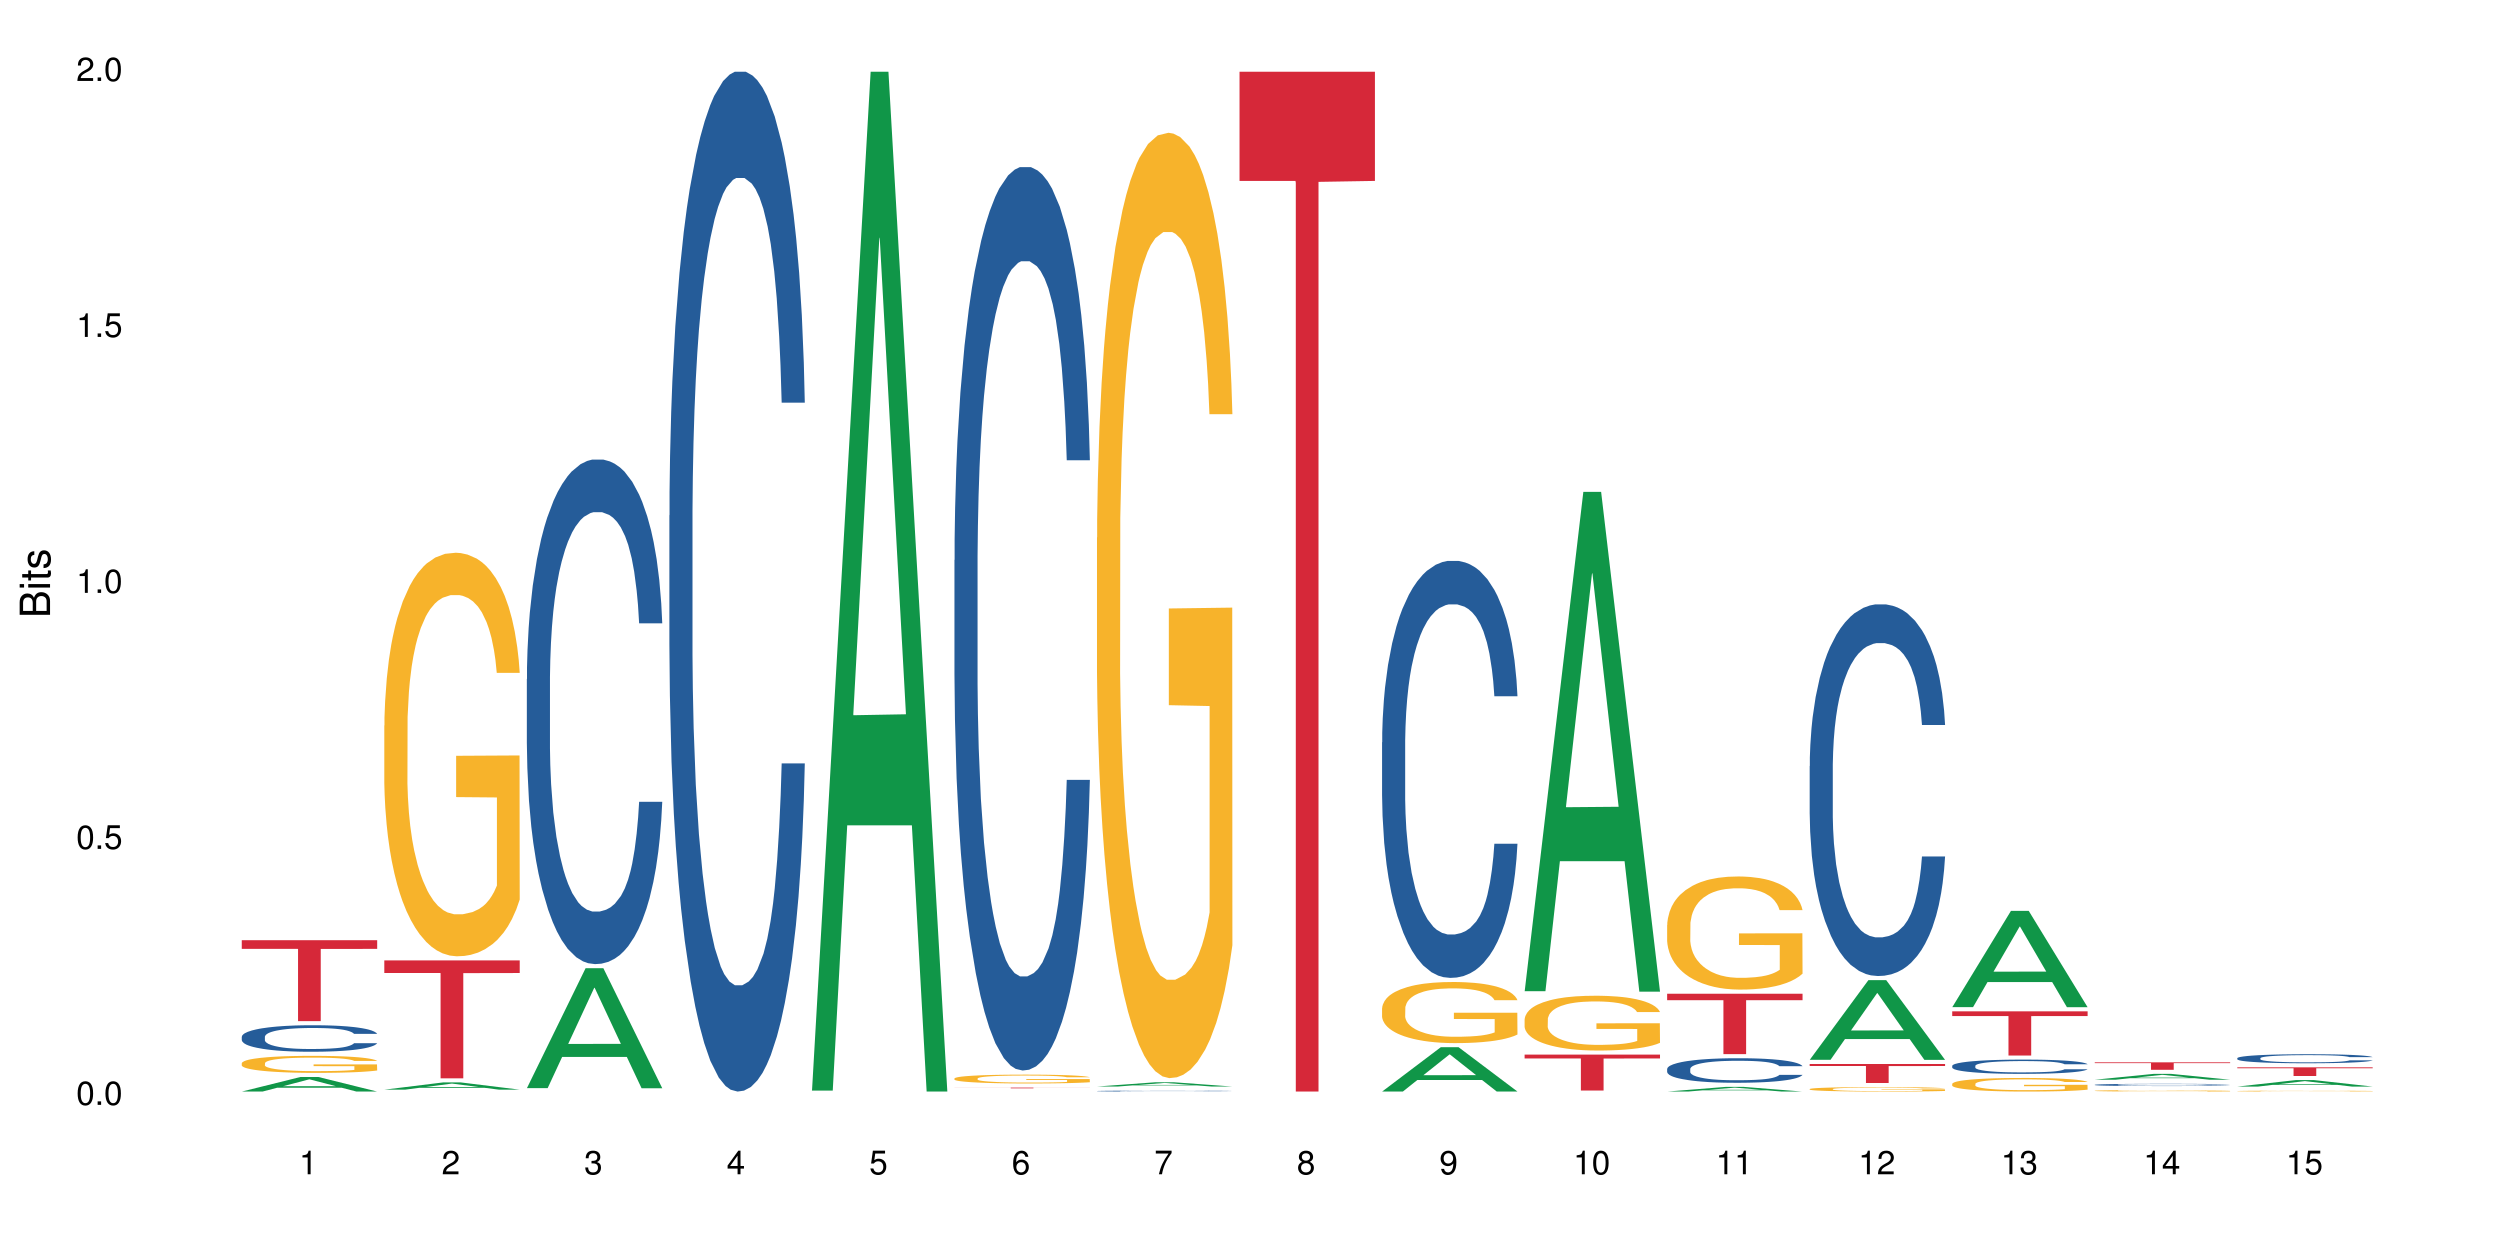 <?xml version="1.0" encoding="UTF-8"?>
<svg xmlns="http://www.w3.org/2000/svg" xmlns:xlink="http://www.w3.org/1999/xlink" width="720pt" height="360pt" viewBox="0 0 720 360" version="1.1">
<defs>
<g>
<symbol overflow="visible" id="glyph0-0">
<path style="stroke:none;" d=""/>
</symbol>
<symbol overflow="visible" id="glyph0-1">
<path style="stroke:none;" d="M 2.641 -6.797 C 2 -6.797 1.422 -6.531 1.078 -6.047 C 0.641 -5.453 0.406 -4.547 0.406 -3.297 C 0.406 -1 1.188 0.219 2.641 0.219 C 4.078 0.219 4.859 -1 4.859 -3.234 C 4.859 -4.562 4.656 -5.438 4.203 -6.047 C 3.844 -6.531 3.281 -6.797 2.641 -6.797 Z M 2.641 -6.047 C 3.547 -6.047 4 -5.125 4 -3.312 C 4 -1.375 3.562 -0.484 2.625 -0.484 C 1.734 -0.484 1.281 -1.422 1.281 -3.281 C 1.281 -5.141 1.734 -6.047 2.641 -6.047 Z M 2.641 -6.047 "/>
</symbol>
<symbol overflow="visible" id="glyph0-2">
<path style="stroke:none;" d="M 1.828 -1 L 0.828 -1 L 0.828 0 L 1.828 0 Z M 1.828 -1 "/>
</symbol>
<symbol overflow="visible" id="glyph0-3">
<path style="stroke:none;" d="M 4.562 -6.797 L 1.062 -6.797 L 0.547 -3.094 L 1.328 -3.094 C 1.719 -3.562 2.047 -3.734 2.578 -3.734 C 3.484 -3.734 4.062 -3.109 4.062 -2.094 C 4.062 -1.125 3.484 -0.531 2.578 -0.531 C 1.828 -0.531 1.375 -0.906 1.188 -1.672 L 0.328 -1.672 C 0.453 -1.109 0.547 -0.844 0.75 -0.594 C 1.125 -0.078 1.828 0.219 2.594 0.219 C 3.969 0.219 4.922 -0.781 4.922 -2.219 C 4.922 -3.562 4.031 -4.484 2.719 -4.484 C 2.25 -4.484 1.859 -4.359 1.469 -4.062 L 1.734 -5.969 L 4.562 -5.969 Z M 4.562 -6.797 "/>
</symbol>
<symbol overflow="visible" id="glyph0-4">
<path style="stroke:none;" d="M 2.484 -4.844 L 2.484 0 L 3.328 0 L 3.328 -6.797 L 2.766 -6.797 C 2.469 -5.75 2.281 -5.609 0.984 -5.453 L 0.984 -4.844 Z M 2.484 -4.844 "/>
</symbol>
<symbol overflow="visible" id="glyph0-5">
<path style="stroke:none;" d="M 4.859 -0.828 L 1.281 -0.828 C 1.359 -1.391 1.672 -1.75 2.5 -2.234 L 3.469 -2.75 C 4.406 -3.266 4.906 -3.969 4.906 -4.812 C 4.906 -5.375 4.672 -5.906 4.266 -6.266 C 3.859 -6.625 3.375 -6.797 2.719 -6.797 C 1.859 -6.797 1.219 -6.5 0.844 -5.922 C 0.609 -5.562 0.5 -5.125 0.484 -4.438 L 1.328 -4.438 C 1.359 -4.906 1.406 -5.188 1.531 -5.406 C 1.75 -5.812 2.188 -6.062 2.703 -6.062 C 3.469 -6.062 4.031 -5.516 4.031 -4.781 C 4.031 -4.25 3.719 -3.797 3.125 -3.438 L 2.234 -2.938 C 0.812 -2.141 0.406 -1.5 0.328 0 L 4.859 0 Z M 4.859 -0.828 "/>
</symbol>
<symbol overflow="visible" id="glyph0-6">
<path style="stroke:none;" d="M 2.125 -3.125 L 2.578 -3.125 C 3.516 -3.125 3.984 -2.703 3.984 -1.891 C 3.984 -1.031 3.469 -0.531 2.578 -0.531 C 1.656 -0.531 1.203 -0.984 1.156 -1.969 L 0.312 -1.969 C 0.344 -1.422 0.438 -1.078 0.609 -0.766 C 0.953 -0.109 1.625 0.219 2.547 0.219 C 3.953 0.219 4.859 -0.609 4.859 -1.906 C 4.859 -2.766 4.516 -3.25 3.703 -3.516 C 4.344 -3.766 4.656 -4.25 4.656 -4.938 C 4.656 -6.109 3.875 -6.797 2.578 -6.797 C 1.203 -6.797 0.484 -6.047 0.453 -4.609 L 1.297 -4.609 C 1.312 -5.016 1.344 -5.25 1.453 -5.453 C 1.641 -5.828 2.062 -6.062 2.594 -6.062 C 3.344 -6.062 3.797 -5.625 3.797 -4.906 C 3.797 -4.422 3.609 -4.141 3.25 -3.984 C 3.016 -3.891 2.719 -3.844 2.125 -3.844 Z M 2.125 -3.125 "/>
</symbol>
<symbol overflow="visible" id="glyph0-7">
<path style="stroke:none;" d="M 3.141 -1.625 L 3.141 0 L 3.984 0 L 3.984 -1.625 L 4.984 -1.625 L 4.984 -2.391 L 3.984 -2.391 L 3.984 -6.797 L 3.359 -6.797 L 0.266 -2.516 L 0.266 -1.625 Z M 3.141 -2.391 L 1 -2.391 L 3.141 -5.359 Z M 3.141 -2.391 "/>
</symbol>
<symbol overflow="visible" id="glyph0-8">
<path style="stroke:none;" d="M 4.781 -5.031 C 4.609 -6.141 3.891 -6.797 2.844 -6.797 C 2.094 -6.797 1.422 -6.438 1.031 -5.828 C 0.609 -5.172 0.406 -4.344 0.406 -3.094 C 0.406 -1.953 0.578 -1.234 0.984 -0.625 C 1.359 -0.078 1.953 0.219 2.703 0.219 C 3.984 0.219 4.922 -0.734 4.922 -2.078 C 4.922 -3.344 4.062 -4.234 2.844 -4.234 C 2.172 -4.234 1.641 -3.969 1.281 -3.469 C 1.281 -5.125 1.828 -6.047 2.797 -6.047 C 3.391 -6.047 3.797 -5.672 3.938 -5.031 Z M 2.734 -3.484 C 3.547 -3.484 4.062 -2.922 4.062 -2 C 4.062 -1.156 3.484 -0.531 2.703 -0.531 C 1.922 -0.531 1.328 -1.188 1.328 -2.047 C 1.328 -2.891 1.906 -3.484 2.734 -3.484 Z M 2.734 -3.484 "/>
</symbol>
<symbol overflow="visible" id="glyph0-9">
<path style="stroke:none;" d="M 4.984 -6.797 L 0.438 -6.797 L 0.438 -5.969 L 4.109 -5.969 C 2.5 -3.656 1.828 -2.234 1.328 0 L 2.219 0 C 2.594 -2.172 3.453 -4.047 4.984 -6.094 Z M 4.984 -6.797 "/>
</symbol>
<symbol overflow="visible" id="glyph0-10">
<path style="stroke:none;" d="M 3.75 -3.578 C 4.453 -4 4.688 -4.344 4.688 -4.984 C 4.688 -6.047 3.844 -6.797 2.641 -6.797 C 1.438 -6.797 0.594 -6.047 0.594 -4.984 C 0.594 -4.359 0.828 -4.016 1.516 -3.578 C 0.734 -3.203 0.359 -2.641 0.359 -1.891 C 0.359 -0.641 1.297 0.219 2.641 0.219 C 3.984 0.219 4.922 -0.641 4.922 -1.875 C 4.922 -2.641 4.531 -3.203 3.75 -3.578 Z M 2.641 -6.047 C 3.359 -6.047 3.812 -5.625 3.812 -4.969 C 3.812 -4.344 3.344 -3.922 2.641 -3.922 C 1.922 -3.922 1.453 -4.344 1.453 -4.984 C 1.453 -5.625 1.922 -6.047 2.641 -6.047 Z M 2.641 -3.203 C 3.484 -3.203 4.062 -2.672 4.062 -1.875 C 4.062 -1.062 3.484 -0.531 2.625 -0.531 C 1.797 -0.531 1.219 -1.078 1.219 -1.875 C 1.219 -2.672 1.797 -3.203 2.641 -3.203 Z M 2.641 -3.203 "/>
</symbol>
<symbol overflow="visible" id="glyph0-11">
<path style="stroke:none;" d="M 0.516 -1.547 C 0.672 -0.438 1.406 0.219 2.438 0.219 C 3.188 0.219 3.859 -0.141 4.266 -0.75 C 4.688 -1.406 4.891 -2.25 4.891 -3.484 C 4.891 -4.625 4.703 -5.359 4.312 -5.953 C 3.938 -6.5 3.344 -6.797 2.594 -6.797 C 1.297 -6.797 0.359 -5.844 0.359 -4.516 C 0.359 -3.25 1.234 -2.344 2.453 -2.344 C 3.094 -2.344 3.562 -2.578 4.016 -3.109 C 4 -1.453 3.469 -0.531 2.5 -0.531 C 1.906 -0.531 1.484 -0.906 1.359 -1.547 Z M 2.578 -6.062 C 3.375 -6.062 3.969 -5.406 3.969 -4.531 C 3.969 -3.688 3.375 -3.094 2.547 -3.094 C 1.734 -3.094 1.234 -3.672 1.234 -4.578 C 1.234 -5.438 1.797 -6.062 2.578 -6.062 Z M 2.578 -6.062 "/>
</symbol>
<symbol overflow="visible" id="glyph1-0">
<path style="stroke:none;" d=""/>
</symbol>
<symbol overflow="visible" id="glyph1-1">
<path style="stroke:none;" d="M 0 -0.953 L 0 -4.891 C 0 -5.719 -0.234 -6.344 -0.734 -6.797 C -1.188 -7.234 -1.812 -7.469 -2.5 -7.469 C -3.547 -7.469 -4.188 -7 -4.625 -5.875 C -4.984 -6.672 -5.641 -7.094 -6.531 -7.094 C -7.156 -7.094 -7.734 -6.859 -8.141 -6.391 C -8.562 -5.938 -8.75 -5.344 -8.75 -4.5 L -8.75 -0.953 Z M -4.984 -2.062 L -7.766 -2.062 L -7.766 -4.219 C -7.766 -4.844 -7.688 -5.203 -7.453 -5.5 C -7.219 -5.812 -6.859 -5.969 -6.375 -5.969 C -5.906 -5.969 -5.531 -5.812 -5.297 -5.5 C -5.062 -5.203 -4.984 -4.844 -4.984 -4.219 Z M -0.984 -2.062 L -4 -2.062 L -4 -4.781 C -4 -5.328 -3.859 -5.688 -3.578 -5.953 C -3.297 -6.219 -2.922 -6.359 -2.484 -6.359 C -2.062 -6.359 -1.688 -6.219 -1.406 -5.953 C -1.109 -5.688 -0.984 -5.328 -0.984 -4.781 Z M -0.984 -2.062 "/>
</symbol>
<symbol overflow="visible" id="glyph1-2">
<path style="stroke:none;" d="M -6.281 -1.797 L -6.281 -0.797 L 0 -0.797 L 0 -1.797 Z M -8.75 -1.797 L -8.75 -0.797 L -7.484 -0.797 L -7.484 -1.797 Z M -8.75 -1.797 "/>
</symbol>
<symbol overflow="visible" id="glyph1-3">
<path style="stroke:none;" d="M -6.281 -3.047 L -6.281 -2.016 L -8.016 -2.016 L -8.016 -1.016 L -6.281 -1.016 L -6.281 -0.172 L -5.469 -0.172 L -5.469 -1.016 L -0.719 -1.016 C -0.078 -1.016 0.281 -1.453 0.281 -2.234 C 0.281 -2.469 0.25 -2.719 0.188 -3.047 L -0.641 -3.047 C -0.609 -2.922 -0.594 -2.766 -0.594 -2.562 C -0.594 -2.141 -0.719 -2.016 -1.156 -2.016 L -5.469 -2.016 L -5.469 -3.047 Z M -6.281 -3.047 "/>
</symbol>
<symbol overflow="visible" id="glyph1-4">
<path style="stroke:none;" d="M -4.531 -5.25 C -5.766 -5.25 -6.469 -4.422 -6.469 -2.969 C -6.469 -1.516 -5.719 -0.562 -4.547 -0.562 C -3.562 -0.562 -3.094 -1.062 -2.734 -2.562 L -2.516 -3.484 C -2.344 -4.188 -2.094 -4.469 -1.625 -4.469 C -1.047 -4.469 -0.641 -3.875 -0.641 -3 C -0.641 -2.453 -0.797 -2 -1.062 -1.75 C -1.25 -1.594 -1.422 -1.531 -1.875 -1.469 L -1.875 -0.406 C -0.422 -0.453 0.281 -1.266 0.281 -2.922 C 0.281 -4.5 -0.5 -5.516 -1.719 -5.516 C -2.656 -5.516 -3.172 -4.984 -3.469 -3.734 L -3.703 -2.766 C -3.891 -1.953 -4.156 -1.609 -4.594 -1.609 C -5.172 -1.609 -5.547 -2.125 -5.547 -2.938 C -5.547 -3.75 -5.203 -4.172 -4.531 -4.203 Z M -4.531 -5.25 "/>
</symbol>
</g>
</defs>
<g id="surface124447">
<rect x="0" y="0" width="720" height="360" style="fill:rgb(100%,100%,100%);fill-opacity:1;stroke:none;"/>
<path style=" stroke:none;fill-rule:nonzero;fill:rgb(6.275%,58.824%,28.235%);fill-opacity:1;" d="M 69.629 314.367 L 69.672 314.363 L 86.547 310.168 L 91.672 310.168 L 108.629 314.371 L 102.668 314.371 L 98.418 313.273 L 79.797 313.273 L 75.629 314.367 L 69.629 314.367 L 81.586 312.82 L 96.711 312.816 L 89.172 310.855 L 89.086 310.852 L 89.004 310.863 L 81.547 312.816 L 81.586 312.82 Z M 69.629 314.367 "/>
<path style=" stroke:none;fill-rule:nonzero;fill:rgb(14.51%,36.078%,60%);fill-opacity:1;" d="M 69.629 298.594 L 69.676 298.586 L 69.676 298.418 L 69.82 298.152 L 70.152 297.82 L 70.484 297.59 L 71.34 297.176 L 72.531 296.777 L 73.766 296.473 L 74.672 296.289 L 75.48 296.152 L 77.332 295.895 L 78.523 295.762 L 79.809 295.641 L 81.375 295.523 L 82.52 295.453 L 85.086 295.34 L 86.988 295.293 L 88.461 295.273 L 91.648 295.273 L 93.551 295.301 L 94.93 295.336 L 96.453 295.391 L 97.738 295.453 L 99.973 295.605 L 101.969 295.801 L 102.871 295.914 L 104.301 296.129 L 105.395 296.34 L 106.156 296.52 L 107.012 296.777 L 107.77 297.094 L 108.344 297.449 L 108.629 297.75 L 101.969 297.75 L 101.637 297.469 L 101.258 297.254 L 100.543 296.969 L 99.828 296.766 L 98.832 296.562 L 97.926 296.43 L 96.691 296.297 L 95.598 296.215 L 94.453 296.152 L 93.359 296.109 L 91.27 296.066 L 88.844 296.066 L 87.938 296.082 L 86.086 296.137 L 85.086 296.188 L 83.66 296.285 L 82.66 296.375 L 81.473 296.516 L 80.664 296.633 L 79.664 296.812 L 78.949 296.973 L 78.141 297.203 L 77.668 297.379 L 77.238 297.574 L 76.859 297.805 L 76.574 298.051 L 76.383 298.309 L 76.289 298.559 L 76.289 299.641 L 76.383 299.891 L 76.621 300.184 L 77.238 300.609 L 78.141 300.98 L 79.188 301.273 L 80.188 301.48 L 80.758 301.578 L 81.52 301.691 L 82.707 301.832 L 84.422 301.969 L 85.418 302.027 L 86.941 302.082 L 88.512 302.109 L 90.602 302.109 L 92.457 302.082 L 93.695 302.047 L 94.977 301.992 L 96.738 301.871 L 97.832 301.762 L 98.781 301.629 L 99.496 301.496 L 99.973 301.383 L 100.684 301.168 L 101.258 300.93 L 101.684 300.688 L 101.969 300.449 L 108.629 300.449 L 108.344 300.727 L 107.914 301 L 107.484 301.203 L 106.82 301.445 L 106.059 301.664 L 104.965 301.906 L 104.062 302.066 L 102.871 302.242 L 101.777 302.375 L 100.59 302.492 L 98.832 302.633 L 97.688 302.703 L 96.453 302.766 L 94.977 302.82 L 93.125 302.871 L 91.125 302.898 L 89.27 302.906 L 87.273 302.891 L 85.801 302.863 L 83.848 302.801 L 81.426 302.676 L 79.664 302.543 L 78.285 302.41 L 77.098 302.27 L 75.766 302.082 L 74.051 301.773 L 73.008 301.539 L 72.293 301.344 L 71.484 301.07 L 70.914 300.828 L 70.246 300.434 L 69.773 299.941 L 69.629 299.555 Z M 69.629 298.594 "/>
<path style=" stroke:none;fill-rule:nonzero;fill:rgb(96.863%,70.196%,16.863%);fill-opacity:1;" d="M 69.629 306.184 L 69.676 306.18 L 69.676 306.09 L 69.867 305.891 L 70.344 305.613 L 70.961 305.383 L 71.625 305.203 L 72.055 305.109 L 72.77 304.977 L 73.387 304.879 L 74.957 304.676 L 76.953 304.488 L 78.047 304.406 L 79.285 304.332 L 81.043 304.246 L 81.852 304.215 L 84.324 304.145 L 87.133 304.098 L 90.223 304.086 L 91.648 304.09 L 93.598 304.109 L 96.262 304.156 L 97.785 304.203 L 98.973 304.246 L 100.211 304.305 L 101.73 304.395 L 103.16 304.5 L 104.301 304.609 L 105.441 304.742 L 106.391 304.887 L 107.199 305.043 L 107.914 305.23 L 108.344 305.387 L 108.629 305.547 L 102.016 305.547 L 101.637 305.387 L 101.207 305.266 L 100.496 305.121 L 99.781 305.012 L 99.066 304.926 L 97.738 304.812 L 96.594 304.738 L 95.168 304.676 L 93.789 304.637 L 92.219 304.609 L 91.27 304.602 L 88.746 304.602 L 86.465 304.633 L 85.133 304.668 L 84.184 304.703 L 82.852 304.77 L 82.043 304.824 L 81.566 304.859 L 80.141 305 L 79.188 305.125 L 78.664 305.211 L 78 305.344 L 77.523 305.465 L 77 305.645 L 76.715 305.777 L 76.336 306.082 L 76.289 306.887 L 76.43 307.059 L 76.715 307.242 L 77.098 307.402 L 77.668 307.574 L 78.238 307.703 L 79.234 307.879 L 80.094 307.996 L 80.758 308.07 L 82.043 308.191 L 82.566 308.23 L 83.801 308.312 L 85.086 308.375 L 86.656 308.43 L 87.844 308.457 L 89.746 308.48 L 92.172 308.48 L 95.027 308.453 L 96.832 308.414 L 98.07 308.379 L 98.879 308.348 L 99.875 308.301 L 100.59 308.254 L 101.258 308.207 L 102.062 308.129 L 102.062 307.059 L 90.316 307.055 L 90.316 306.555 L 108.578 306.547 L 108.629 308.301 L 107.629 308.422 L 106.391 308.535 L 105.203 308.625 L 103.965 308.703 L 102.207 308.789 L 100.781 308.84 L 98.594 308.902 L 96.594 308.945 L 94.504 308.973 L 92.648 308.984 L 90.461 308.988 L 88.512 308.98 L 86.418 308.953 L 84.754 308.918 L 83.23 308.871 L 81.711 308.812 L 79.809 308.719 L 78.57 308.645 L 77.285 308.551 L 76.004 308.438 L 74.859 308.316 L 74.102 308.223 L 73.34 308.117 L 72.531 307.98 L 71.77 307.828 L 71.199 307.691 L 70.676 307.535 L 70.297 307.387 L 69.914 307.184 L 69.723 307.023 L 69.629 306.883 Z M 69.629 306.184 "/>
<path style=" stroke:none;fill-rule:nonzero;fill:rgb(83.922%,15.686%,22.353%);fill-opacity:1;" d="M 69.629 270.781 L 108.629 270.781 L 108.629 273.277 L 92.375 273.301 L 92.375 294.094 L 85.836 294.094 L 85.836 273.32 L 85.742 273.277 L 69.629 273.277 Z M 69.629 270.781 "/>
<path style=" stroke:none;fill-rule:nonzero;fill:rgb(6.275%,58.824%,28.235%);fill-opacity:1;" d="M 110.68 313.824 L 110.723 313.82 L 127.598 311.738 L 132.719 311.738 L 149.68 313.824 L 143.719 313.824 L 139.469 313.281 L 120.848 313.281 L 116.68 313.824 L 110.68 313.824 L 122.637 313.055 L 137.762 313.055 L 130.223 312.078 L 130.137 312.074 L 130.055 312.082 L 122.598 313.055 L 122.637 313.055 Z M 110.68 313.824 "/>
<path style=" stroke:none;fill-rule:nonzero;fill:rgb(96.863%,70.196%,16.863%);fill-opacity:1;" d="M 110.68 208.969 L 110.727 208.863 L 110.727 206.738 L 110.918 201.965 L 111.395 195.383 L 112.012 189.969 L 112.676 185.723 L 113.105 183.492 L 113.82 180.309 L 114.438 177.973 L 116.008 173.199 L 118.004 168.738 L 119.098 166.828 L 120.336 165.023 L 122.094 163.008 L 122.902 162.266 L 125.375 160.566 L 128.18 159.504 L 131.273 159.188 L 132.699 159.293 L 134.648 159.719 L 137.312 160.883 L 138.836 161.945 L 140.023 163.008 L 141.262 164.387 L 142.781 166.512 L 144.207 169.059 L 145.352 171.605 L 146.492 174.789 L 147.441 178.188 L 148.25 181.902 L 148.965 186.359 L 149.395 190.074 L 149.68 193.789 L 143.066 193.789 L 142.688 190.074 L 142.258 187.207 L 141.547 183.707 L 140.832 181.16 L 140.117 179.141 L 138.789 176.383 L 137.645 174.684 L 136.219 173.199 L 134.84 172.242 L 133.27 171.605 L 132.32 171.395 L 129.797 171.395 L 127.516 172.137 L 126.184 172.984 L 125.234 173.836 L 123.902 175.426 L 123.094 176.699 L 122.617 177.551 L 121.191 180.84 L 120.238 183.812 L 119.715 185.828 L 119.051 189.012 L 118.574 191.879 L 118.051 196.125 L 117.766 199.309 L 117.387 206.527 L 117.34 225.633 L 117.48 229.668 L 117.766 234.02 L 118.148 237.84 L 118.719 241.875 L 119.289 244.953 L 120.285 249.09 L 121.145 251.852 L 121.809 253.656 L 123.094 256.523 L 123.617 257.477 L 124.852 259.387 L 126.137 260.875 L 127.707 262.148 L 128.895 262.785 L 130.797 263.316 L 133.223 263.316 L 136.078 262.68 L 137.883 261.828 L 139.121 260.98 L 139.93 260.238 L 140.926 259.07 L 141.641 258.008 L 142.305 256.84 L 143.113 255.035 L 143.113 229.668 L 131.367 229.562 L 131.367 217.672 L 149.629 217.566 L 149.68 259.07 L 148.68 261.934 L 147.441 264.695 L 146.254 266.816 L 145.016 268.621 L 143.258 270.641 L 141.832 271.914 L 139.645 273.398 L 137.645 274.355 L 135.555 274.992 L 133.699 275.309 L 131.512 275.414 L 129.562 275.203 L 127.469 274.566 L 125.805 273.719 L 124.281 272.656 L 122.762 271.277 L 120.859 269.047 L 119.621 267.242 L 118.336 265.012 L 117.055 262.359 L 115.91 259.492 L 115.152 257.266 L 114.391 254.719 L 113.582 251.531 L 112.82 247.926 L 112.25 244.633 L 111.727 240.918 L 111.348 237.414 L 110.965 232.641 L 110.773 228.816 L 110.68 225.527 Z M 110.68 208.969 "/>
<path style=" stroke:none;fill-rule:nonzero;fill:rgb(83.922%,15.686%,22.353%);fill-opacity:1;" d="M 110.68 276.594 L 149.68 276.594 L 149.68 280.23 L 133.426 280.262 L 133.426 310.559 L 126.887 310.559 L 126.887 280.293 L 126.793 280.23 L 110.68 280.23 Z M 110.68 276.594 "/>
<path style=" stroke:none;fill-rule:nonzero;fill:rgb(6.275%,58.824%,28.235%);fill-opacity:1;" d="M 151.73 313.379 L 151.773 313.348 L 168.648 278.848 L 173.77 278.848 L 190.73 313.414 L 184.77 313.414 L 180.52 304.391 L 161.898 304.391 L 157.73 313.379 L 151.73 313.379 L 163.688 300.66 L 178.812 300.625 L 171.27 284.496 L 171.188 284.465 L 171.105 284.559 L 163.648 300.625 L 163.688 300.66 Z M 151.73 313.379 "/>
<path style=" stroke:none;fill-rule:nonzero;fill:rgb(14.51%,36.078%,60%);fill-opacity:1;" d="M 151.73 195.586 L 151.777 195.453 L 151.777 192.262 L 151.922 187.215 L 152.254 180.84 L 152.586 176.457 L 153.441 168.621 L 154.633 161.051 L 155.867 155.207 L 156.773 151.754 L 157.582 149.098 L 159.434 144.18 L 160.625 141.656 L 161.91 139.398 L 163.477 137.141 L 164.617 135.812 L 167.188 133.688 L 169.09 132.758 L 170.562 132.359 L 173.75 132.359 L 175.652 132.891 L 177.031 133.555 L 178.555 134.617 L 179.84 135.812 L 182.074 138.734 L 184.07 142.453 L 184.973 144.578 L 186.402 148.699 L 187.496 152.684 L 188.254 156.137 L 189.113 161.051 L 189.871 167.027 L 190.445 173.801 L 190.73 179.512 L 184.07 179.512 L 183.738 174.199 L 183.355 170.082 L 182.645 164.637 L 181.93 160.785 L 180.934 156.934 L 180.027 154.41 L 178.793 151.887 L 177.699 150.293 L 176.555 149.098 L 175.461 148.301 L 173.371 147.504 L 170.945 147.504 L 170.039 147.77 L 168.188 148.832 L 167.188 149.762 L 165.762 151.621 L 164.762 153.348 L 163.574 156.004 L 162.766 158.262 L 161.766 161.715 L 161.051 164.77 L 160.242 169.152 L 159.77 172.473 L 159.34 176.191 L 158.961 180.574 L 158.676 185.223 L 158.484 190.137 L 158.391 194.922 L 158.391 215.508 L 158.484 220.289 L 158.723 225.867 L 159.34 233.969 L 160.242 241.008 L 161.289 246.59 L 162.289 250.574 L 162.859 252.434 L 163.621 254.559 L 164.809 257.215 L 166.52 259.871 L 167.52 260.934 L 169.043 261.996 L 170.613 262.527 L 172.703 262.527 L 174.559 261.996 L 175.797 261.332 L 177.078 260.27 L 178.84 258.012 L 179.934 255.887 L 180.883 253.363 L 181.598 250.84 L 182.074 248.715 L 182.785 244.598 L 183.355 240.078 L 183.785 235.43 L 184.07 230.914 L 190.73 230.914 L 190.445 236.227 L 190.016 241.406 L 189.586 245.262 L 188.922 249.91 L 188.16 254.027 L 187.066 258.676 L 186.164 261.73 L 184.973 265.051 L 183.879 267.574 L 182.691 269.832 L 180.934 272.488 L 179.789 273.816 L 178.555 275.012 L 177.078 276.074 L 175.227 277.004 L 173.227 277.535 L 171.371 277.668 L 169.375 277.402 L 167.902 276.871 L 165.949 275.676 L 163.523 273.285 L 161.766 270.762 L 160.387 268.238 L 159.199 265.582 L 157.867 261.996 L 156.152 256.152 L 155.105 251.637 L 154.395 247.918 L 153.586 242.738 L 153.016 238.086 L 152.348 230.648 L 151.875 221.219 L 151.73 213.914 Z M 151.73 195.586 "/>
<path style=" stroke:none;fill-rule:nonzero;fill:rgb(14.51%,36.078%,60%);fill-opacity:1;" d="M 192.781 148.457 L 192.828 148.188 L 192.828 141.742 L 192.973 131.543 L 193.305 118.656 L 193.637 109.797 L 194.492 93.957 L 195.684 78.652 L 196.918 66.84 L 197.824 59.859 L 198.633 54.492 L 200.484 44.559 L 201.676 39.457 L 202.957 34.891 L 204.527 30.328 L 205.668 27.645 L 208.238 23.348 L 210.141 21.469 L 211.613 20.664 L 214.801 20.664 L 216.703 21.738 L 218.082 23.078 L 219.605 25.227 L 220.887 27.645 L 223.125 33.551 L 225.121 41.066 L 226.023 45.363 L 227.453 53.684 L 228.547 61.738 L 229.305 68.719 L 230.164 78.652 L 230.922 90.734 L 231.496 104.426 L 231.781 115.969 L 225.121 115.969 L 224.789 105.23 L 224.406 96.91 L 223.695 85.902 L 222.98 78.117 L 221.984 70.332 L 221.078 65.23 L 219.844 60.129 L 218.75 56.906 L 217.605 54.492 L 216.512 52.879 L 214.422 51.27 L 211.996 51.27 L 211.09 51.805 L 209.238 53.953 L 208.238 55.832 L 206.812 59.59 L 205.812 63.082 L 204.625 68.449 L 203.816 73.016 L 202.816 79.996 L 202.102 86.172 L 201.293 95.031 L 200.82 101.742 L 200.391 109.258 L 200.012 118.117 L 199.727 127.516 L 199.535 137.449 L 199.441 147.113 L 199.441 188.727 L 199.535 198.391 L 199.773 209.668 L 200.391 226.043 L 201.293 240.273 L 202.34 251.547 L 203.34 259.602 L 203.91 263.359 L 204.672 267.656 L 205.859 273.027 L 207.57 278.395 L 208.57 280.543 L 210.094 282.691 L 211.664 283.766 L 213.754 283.766 L 215.609 282.691 L 216.848 281.348 L 218.129 279.199 L 219.891 274.637 L 220.984 270.34 L 221.934 265.242 L 222.648 260.141 L 223.125 255.844 L 223.836 247.52 L 224.406 238.395 L 224.836 228.996 L 225.121 219.867 L 231.781 219.867 L 231.496 230.609 L 231.066 241.078 L 230.637 248.863 L 229.973 258.262 L 229.211 266.582 L 228.117 275.98 L 227.215 282.152 L 226.023 288.867 L 224.93 293.969 L 223.742 298.531 L 221.984 303.898 L 220.84 306.586 L 219.605 309 L 218.129 311.148 L 216.277 313.027 L 214.277 314.102 L 212.422 314.371 L 210.426 313.832 L 208.953 312.762 L 207 310.344 L 204.574 305.512 L 202.816 300.41 L 201.438 295.309 L 200.25 289.941 L 198.918 282.691 L 197.203 270.879 L 196.156 261.75 L 195.445 254.234 L 194.637 243.762 L 194.066 234.367 L 193.398 219.332 L 192.926 200.27 L 192.781 185.504 Z M 192.781 148.457 "/>
<path style=" stroke:none;fill-rule:nonzero;fill:rgb(6.275%,58.824%,28.235%);fill-opacity:1;" d="M 233.832 314.094 L 233.875 313.82 L 250.746 20.664 L 255.871 20.664 L 272.832 314.371 L 266.871 314.371 L 262.621 237.703 L 244 237.703 L 239.832 314.094 L 233.832 314.094 L 245.789 205.988 L 260.914 205.711 L 253.371 68.648 L 253.289 68.375 L 253.207 69.199 L 245.75 205.711 L 245.789 205.988 Z M 233.832 314.094 "/>
<path style=" stroke:none;fill-rule:nonzero;fill:rgb(14.51%,36.078%,60%);fill-opacity:1;" d="M 274.883 161.336 L 274.93 161.098 L 274.93 155.391 L 275.074 146.352 L 275.406 134.938 L 275.738 127.09 L 276.594 113.059 L 277.785 99.5 L 279.02 89.035 L 279.926 82.852 L 280.734 78.098 L 282.586 69.297 L 283.777 64.777 L 285.059 60.734 L 286.629 56.691 L 287.77 54.312 L 290.34 50.508 L 292.242 48.844 L 293.715 48.129 L 296.902 48.129 L 298.805 49.082 L 300.184 50.27 L 301.707 52.172 L 302.988 54.312 L 305.227 59.547 L 307.223 66.203 L 308.125 70.012 L 309.555 77.383 L 310.648 84.52 L 311.406 90.703 L 312.266 99.5 L 313.023 110.203 L 313.594 122.332 L 313.883 132.559 L 307.223 132.559 L 306.891 123.047 L 306.508 115.672 L 305.797 105.922 L 305.082 99.023 L 304.082 92.129 L 303.18 87.609 L 301.945 83.09 L 300.852 80.238 L 299.707 78.098 L 298.613 76.668 L 296.523 75.242 L 294.098 75.242 L 293.191 75.719 L 291.34 77.621 L 290.34 79.285 L 288.914 82.613 L 287.914 85.707 L 286.727 90.465 L 285.918 94.508 L 284.918 100.691 L 284.203 106.16 L 283.395 114.008 L 282.922 119.953 L 282.492 126.613 L 282.113 134.461 L 281.828 142.785 L 281.637 151.586 L 281.539 160.148 L 281.539 197.012 L 281.637 205.574 L 281.875 215.562 L 282.492 230.07 L 283.395 242.672 L 284.441 252.664 L 285.441 259.797 L 286.012 263.125 L 286.773 266.934 L 287.961 271.688 L 289.672 276.445 L 290.672 278.348 L 292.195 280.25 L 293.762 281.203 L 295.855 281.203 L 297.711 280.25 L 298.949 279.062 L 300.23 277.16 L 301.992 273.117 L 303.086 269.309 L 304.035 264.793 L 304.75 260.273 L 305.227 256.469 L 305.938 249.094 L 306.508 241.008 L 306.938 232.684 L 307.223 224.598 L 313.883 224.598 L 313.594 234.113 L 313.168 243.387 L 312.738 250.285 L 312.074 258.609 L 311.312 265.98 L 310.219 274.305 L 309.316 279.773 L 308.125 285.719 L 307.031 290.238 L 305.844 294.281 L 304.082 299.039 L 302.941 301.418 L 301.707 303.559 L 300.23 305.461 L 298.375 307.125 L 296.379 308.078 L 294.523 308.312 L 292.527 307.84 L 291.051 306.887 L 289.102 304.746 L 286.676 300.465 L 284.918 295.945 L 283.539 291.43 L 282.348 286.672 L 281.02 280.25 L 279.305 269.785 L 278.258 261.699 L 277.547 255.039 L 276.738 245.766 L 276.168 237.441 L 275.5 224.121 L 275.027 207.238 L 274.883 194.156 Z M 274.883 161.336 "/>
<path style=" stroke:none;fill-rule:nonzero;fill:rgb(96.863%,70.196%,16.863%);fill-opacity:1;" d="M 274.883 310.586 L 274.93 310.582 L 274.93 310.535 L 275.121 310.43 L 275.598 310.285 L 276.215 310.168 L 276.879 310.074 L 277.309 310.027 L 278.023 309.957 L 278.641 309.906 L 280.211 309.801 L 282.207 309.703 L 283.301 309.66 L 284.539 309.621 L 286.297 309.578 L 287.105 309.562 L 289.578 309.523 L 292.383 309.5 L 295.477 309.492 L 296.902 309.496 L 298.852 309.504 L 301.516 309.531 L 303.039 309.555 L 304.227 309.578 L 305.465 309.609 L 306.984 309.652 L 308.41 309.711 L 309.555 309.766 L 310.695 309.836 L 311.645 309.91 L 312.453 309.992 L 313.168 310.09 L 313.594 310.172 L 313.883 310.254 L 307.27 310.254 L 306.891 310.172 L 306.461 310.109 L 305.75 310.031 L 305.035 309.977 L 304.32 309.93 L 302.988 309.871 L 301.848 309.832 L 300.422 309.801 L 299.043 309.781 L 297.473 309.766 L 296.523 309.762 L 294 309.762 L 291.719 309.777 L 290.387 309.797 L 289.438 309.816 L 288.105 309.852 L 287.297 309.879 L 286.82 309.895 L 285.395 309.969 L 284.441 310.035 L 283.918 310.078 L 283.254 310.148 L 282.777 310.211 L 282.254 310.305 L 281.969 310.375 L 281.59 310.531 L 281.539 310.949 L 281.684 311.039 L 281.969 311.133 L 282.348 311.219 L 282.922 311.305 L 283.492 311.375 L 284.488 311.465 L 285.344 311.523 L 286.012 311.562 L 287.297 311.629 L 287.82 311.648 L 289.055 311.691 L 290.34 311.723 L 291.91 311.75 L 293.098 311.766 L 295 311.777 L 297.426 311.777 L 300.277 311.762 L 302.086 311.742 L 303.324 311.727 L 304.133 311.707 L 305.129 311.684 L 305.844 311.66 L 306.508 311.633 L 307.316 311.594 L 307.316 311.039 L 295.57 311.035 L 295.57 310.777 L 313.832 310.773 L 313.883 311.684 L 312.883 311.746 L 311.645 311.805 L 310.457 311.852 L 309.219 311.891 L 307.461 311.938 L 306.035 311.965 L 303.848 311.996 L 301.848 312.02 L 299.758 312.031 L 297.902 312.039 L 295.715 312.043 L 293.762 312.035 L 291.672 312.023 L 290.008 312.004 L 288.484 311.98 L 286.961 311.949 L 285.059 311.902 L 283.824 311.863 L 282.539 311.812 L 281.254 311.754 L 280.113 311.691 L 279.352 311.645 L 278.594 311.586 L 277.785 311.52 L 277.023 311.438 L 276.453 311.367 L 275.93 311.285 L 275.547 311.207 L 275.168 311.105 L 274.977 311.02 L 274.883 310.949 Z M 274.883 310.586 "/>
<path style=" stroke:none;fill-rule:nonzero;fill:rgb(83.922%,15.686%,22.353%);fill-opacity:1;" d="M 274.883 313.223 L 313.883 313.223 L 313.883 313.242 L 297.629 313.246 L 297.629 313.438 L 291.09 313.438 L 291.09 313.246 L 290.992 313.242 L 274.883 313.242 Z M 274.883 313.223 "/>
<path style=" stroke:none;fill-rule:nonzero;fill:rgb(6.275%,58.824%,28.235%);fill-opacity:1;" d="M 315.934 312.922 L 315.977 312.918 L 332.848 311.684 L 337.973 311.684 L 354.93 312.922 L 348.973 312.922 L 344.723 312.598 L 326.102 312.598 L 321.934 312.922 L 315.934 312.922 L 327.891 312.465 L 343.016 312.465 L 335.473 311.887 L 335.391 311.887 L 335.309 311.891 L 327.848 312.465 L 327.891 312.465 Z M 315.934 312.922 "/>
<path style=" stroke:none;fill-rule:nonzero;fill:rgb(14.51%,36.078%,60%);fill-opacity:1;" d="M 315.934 314.219 L 315.98 314.219 L 315.98 314.211 L 316.125 314.203 L 316.457 314.191 L 316.789 314.184 L 317.645 314.168 L 318.836 314.152 L 320.07 314.145 L 320.977 314.137 L 321.781 314.133 L 323.637 314.121 L 324.828 314.117 L 326.109 314.113 L 327.68 314.109 L 328.82 314.105 L 331.391 314.102 L 341.234 314.102 L 342.758 314.105 L 344.039 314.105 L 346.277 314.113 L 348.273 314.121 L 349.176 314.125 L 350.605 314.133 L 351.699 314.137 L 352.457 314.145 L 353.316 314.152 L 354.074 314.164 L 354.93 314.188 L 348.273 314.188 L 347.941 314.18 L 347.559 314.172 L 346.848 314.16 L 346.133 314.152 L 345.133 314.145 L 344.23 314.141 L 342.996 314.137 L 341.902 314.133 L 340.758 314.133 L 339.664 314.129 L 334.242 314.129 L 332.391 314.133 L 331.391 314.133 L 329.965 314.137 L 328.965 314.141 L 327.777 314.145 L 326.969 314.148 L 325.969 314.156 L 325.254 314.16 L 324.445 314.168 L 323.973 314.176 L 323.543 314.184 L 323.164 314.191 L 322.879 314.199 L 322.688 314.207 L 322.59 314.219 L 322.59 314.254 L 322.688 314.266 L 322.926 314.273 L 323.543 314.289 L 324.445 314.301 L 325.492 314.312 L 326.492 314.32 L 327.062 314.324 L 327.824 314.328 L 329.012 314.332 L 330.723 314.336 L 331.723 314.34 L 333.246 314.34 L 334.812 314.344 L 336.906 314.344 L 338.762 314.34 L 341.281 314.34 L 343.043 314.336 L 344.137 314.332 L 345.086 314.324 L 345.801 314.32 L 346.277 314.316 L 346.988 314.309 L 347.559 314.301 L 347.988 314.293 L 348.273 314.285 L 354.93 314.285 L 354.645 314.293 L 354.219 314.305 L 353.789 314.309 L 353.125 314.32 L 352.363 314.328 L 351.27 314.336 L 350.367 314.34 L 349.176 314.348 L 348.082 314.352 L 346.895 314.355 L 345.133 314.359 L 343.992 314.363 L 342.758 314.367 L 341.281 314.367 L 339.426 314.371 L 332.102 314.371 L 330.152 314.367 L 327.727 314.363 L 325.969 314.359 L 324.59 314.352 L 323.398 314.348 L 322.07 314.34 L 320.355 314.332 L 319.309 314.324 L 318.598 314.316 L 317.789 314.305 L 317.219 314.297 L 316.551 314.285 L 316.074 314.266 L 315.934 314.254 Z M 315.934 314.219 "/>
<path style=" stroke:none;fill-rule:nonzero;fill:rgb(96.863%,70.196%,16.863%);fill-opacity:1;" d="M 315.934 154.852 L 315.98 154.605 L 315.98 149.633 L 316.172 138.441 L 316.648 123.027 L 317.266 110.344 L 317.93 100.398 L 318.359 95.176 L 319.074 87.719 L 319.691 82.246 L 321.262 71.059 L 323.258 60.613 L 324.352 56.141 L 325.586 51.914 L 327.348 47.188 L 328.156 45.449 L 330.629 41.469 L 333.434 38.984 L 336.527 38.238 L 337.953 38.484 L 339.902 39.48 L 342.566 42.215 L 344.09 44.703 L 345.277 47.188 L 346.516 50.422 L 348.035 55.395 L 349.461 61.359 L 350.605 67.328 L 351.746 74.789 L 352.695 82.746 L 353.504 91.449 L 354.219 101.891 L 354.645 110.594 L 354.93 119.297 L 348.32 119.297 L 347.941 110.594 L 347.512 103.879 L 346.801 95.676 L 346.086 89.707 L 345.371 84.984 L 344.039 78.52 L 342.898 74.539 L 341.473 71.059 L 340.094 68.82 L 338.523 67.328 L 337.574 66.832 L 335.051 66.832 L 332.77 68.57 L 331.438 70.562 L 330.488 72.551 L 329.156 76.281 L 328.348 79.266 L 327.871 81.254 L 326.445 88.961 L 325.492 95.922 L 324.969 100.648 L 324.305 108.105 L 323.828 114.82 L 323.305 124.766 L 323.02 132.227 L 322.641 149.133 L 322.59 193.891 L 322.734 203.34 L 323.02 213.535 L 323.398 222.484 L 323.973 231.934 L 324.543 239.145 L 325.539 248.84 L 326.395 255.305 L 327.062 259.531 L 328.348 266.246 L 328.871 268.484 L 330.105 272.961 L 331.391 276.441 L 332.961 279.426 L 334.148 280.918 L 336.051 282.16 L 338.477 282.16 L 341.328 280.668 L 343.137 278.68 L 344.375 276.691 L 345.184 274.949 L 346.18 272.215 L 346.895 269.727 L 347.559 266.992 L 348.367 262.766 L 348.367 203.34 L 336.621 203.09 L 336.621 175.242 L 354.883 174.992 L 354.93 272.215 L 353.934 278.926 L 352.695 285.391 L 351.508 290.363 L 350.27 294.594 L 348.512 299.316 L 347.086 302.301 L 344.898 305.781 L 342.898 308.02 L 340.809 309.512 L 338.953 310.258 L 336.766 310.504 L 334.812 310.008 L 332.723 308.516 L 331.059 306.527 L 329.535 304.039 L 328.012 300.809 L 326.109 295.586 L 324.875 291.359 L 323.59 286.137 L 322.305 279.922 L 321.164 273.207 L 320.402 267.988 L 319.645 262.02 L 318.836 254.559 L 318.074 246.105 L 317.504 238.398 L 316.98 229.695 L 316.598 221.488 L 316.219 210.301 L 316.027 201.348 L 315.934 193.641 Z M 315.934 154.852 "/>
<path style=" stroke:none;fill-rule:nonzero;fill:rgb(83.922%,15.686%,22.353%);fill-opacity:1;" d="M 356.984 20.664 L 395.98 20.664 L 395.98 52.102 L 379.73 52.379 L 379.73 314.371 L 373.191 314.371 L 373.191 52.652 L 373.094 52.102 L 356.984 52.102 Z M 356.984 20.664 "/>
<path style=" stroke:none;fill-rule:nonzero;fill:rgb(6.275%,58.824%,28.235%);fill-opacity:1;" d="M 398.035 314.359 L 398.078 314.348 L 414.949 301.598 L 420.074 301.598 L 437.031 314.371 L 431.074 314.371 L 426.824 311.035 L 408.199 311.035 L 404.035 314.359 L 398.035 314.359 L 409.992 309.656 L 425.117 309.645 L 417.574 303.684 L 417.492 303.672 L 417.41 303.711 L 409.949 309.645 L 409.992 309.656 Z M 398.035 314.359 "/>
<path style=" stroke:none;fill-rule:nonzero;fill:rgb(14.51%,36.078%,60%);fill-opacity:1;" d="M 398.035 213.797 L 398.082 213.688 L 398.082 211.055 L 398.227 206.883 L 398.559 201.613 L 398.891 197.992 L 399.746 191.516 L 400.938 185.258 L 402.172 180.43 L 403.074 177.574 L 403.883 175.379 L 405.738 171.316 L 406.93 169.23 L 408.211 167.363 L 409.781 165.5 L 410.922 164.402 L 413.492 162.645 L 415.395 161.875 L 416.867 161.547 L 420.055 161.547 L 421.957 161.984 L 423.336 162.535 L 424.859 163.414 L 426.141 164.402 L 428.379 166.816 L 430.375 169.891 L 431.277 171.645 L 432.707 175.051 L 433.801 178.344 L 434.559 181.195 L 435.414 185.258 L 436.176 190.199 L 436.746 195.797 L 437.031 200.516 L 430.375 200.516 L 430.043 196.125 L 429.66 192.723 L 428.949 188.223 L 428.234 185.039 L 427.234 181.855 L 426.332 179.77 L 425.098 177.684 L 424 176.367 L 422.859 175.379 L 421.766 174.719 L 419.676 174.062 L 417.25 174.062 L 416.344 174.281 L 414.488 175.16 L 413.492 175.926 L 412.066 177.465 L 411.066 178.891 L 409.875 181.086 L 409.07 182.953 L 408.07 185.809 L 407.355 188.332 L 406.547 191.953 L 406.07 194.699 L 405.645 197.773 L 405.266 201.395 L 404.977 205.238 L 404.789 209.297 L 404.691 213.25 L 404.691 230.266 L 404.789 234.215 L 405.027 238.828 L 405.645 245.523 L 406.547 251.34 L 407.594 255.953 L 408.594 259.246 L 409.164 260.781 L 409.926 262.539 L 411.113 264.734 L 412.824 266.93 L 413.824 267.809 L 415.348 268.684 L 416.914 269.125 L 419.008 269.125 L 420.863 268.684 L 422.098 268.137 L 423.383 267.258 L 425.145 265.391 L 426.238 263.637 L 427.188 261.551 L 427.902 259.465 L 428.379 257.707 L 429.09 254.305 L 429.66 250.574 L 430.09 246.73 L 430.375 243 L 437.031 243 L 436.746 247.391 L 436.32 251.672 L 435.891 254.855 L 435.227 258.695 L 434.465 262.098 L 433.371 265.941 L 432.469 268.465 L 431.277 271.211 L 430.184 273.297 L 428.996 275.16 L 427.234 277.355 L 426.094 278.453 L 424.859 279.441 L 423.383 280.32 L 421.527 281.09 L 419.531 281.527 L 417.676 281.637 L 415.68 281.418 L 414.203 280.98 L 412.254 279.992 L 409.828 278.016 L 408.07 275.93 L 406.691 273.844 L 405.5 271.648 L 404.168 268.684 L 402.457 263.855 L 401.41 260.121 L 400.699 257.051 L 399.891 252.77 L 399.32 248.926 L 398.652 242.777 L 398.176 234.984 L 398.035 228.949 Z M 398.035 213.797 "/>
<path style=" stroke:none;fill-rule:nonzero;fill:rgb(96.863%,70.196%,16.863%);fill-opacity:1;" d="M 398.035 290.355 L 398.082 290.34 L 398.082 290.02 L 398.273 289.297 L 398.75 288.301 L 399.367 287.48 L 400.031 286.836 L 400.461 286.5 L 401.172 286.016 L 401.793 285.664 L 403.363 284.941 L 405.359 284.266 L 406.453 283.977 L 407.688 283.703 L 409.449 283.395 L 410.258 283.285 L 412.73 283.027 L 415.535 282.867 L 418.629 282.816 L 420.055 282.832 L 422.004 282.898 L 424.668 283.074 L 426.191 283.234 L 427.379 283.395 L 428.613 283.605 L 430.137 283.926 L 431.562 284.312 L 432.707 284.699 L 433.848 285.18 L 434.797 285.695 L 435.605 286.258 L 436.32 286.934 L 436.746 287.496 L 437.031 288.059 L 430.422 288.059 L 430.043 287.496 L 429.613 287.062 L 428.902 286.531 L 428.188 286.145 L 427.473 285.84 L 426.141 285.422 L 425 285.164 L 423.574 284.941 L 422.195 284.797 L 420.625 284.699 L 419.676 284.668 L 417.152 284.668 L 414.871 284.777 L 413.539 284.906 L 412.586 285.035 L 411.258 285.277 L 410.449 285.469 L 409.973 285.598 L 408.547 286.098 L 407.594 286.547 L 407.07 286.852 L 406.406 287.336 L 405.93 287.77 L 405.406 288.41 L 405.121 288.895 L 404.742 289.988 L 404.691 292.879 L 404.836 293.492 L 405.121 294.148 L 405.5 294.73 L 406.07 295.34 L 406.645 295.805 L 407.641 296.434 L 408.496 296.852 L 409.164 297.125 L 410.449 297.559 L 410.973 297.703 L 412.207 297.992 L 413.492 298.219 L 415.062 298.41 L 416.25 298.508 L 418.152 298.586 L 420.578 298.586 L 423.43 298.488 L 425.238 298.363 L 426.477 298.234 L 427.285 298.121 L 428.281 297.945 L 428.996 297.781 L 429.66 297.605 L 430.469 297.332 L 430.469 293.492 L 418.723 293.477 L 418.723 291.676 L 436.984 291.66 L 437.031 297.945 L 436.035 298.379 L 434.797 298.797 L 433.609 299.117 L 432.371 299.391 L 430.613 299.695 L 429.188 299.891 L 427 300.113 L 425 300.258 L 422.906 300.355 L 421.055 300.402 L 418.867 300.418 L 416.914 300.387 L 414.824 300.289 L 413.16 300.16 L 411.637 300 L 410.113 299.793 L 408.211 299.453 L 406.977 299.18 L 405.691 298.844 L 404.406 298.441 L 403.266 298.008 L 402.504 297.672 L 401.746 297.285 L 400.938 296.801 L 400.176 296.258 L 399.605 295.758 L 399.082 295.195 L 398.699 294.664 L 398.32 293.941 L 398.129 293.363 L 398.035 292.863 Z M 398.035 290.355 "/>
<path style=" stroke:none;fill-rule:nonzero;fill:rgb(6.275%,58.824%,28.235%);fill-opacity:1;" d="M 439.086 285.457 L 439.129 285.32 L 456 141.664 L 461.125 141.664 L 478.082 285.594 L 472.125 285.594 L 467.875 248.023 L 449.25 248.023 L 445.086 285.457 L 439.086 285.457 L 451.043 232.48 L 466.168 232.348 L 458.625 165.18 L 458.543 165.047 L 458.461 165.449 L 451 232.348 L 451.043 232.48 Z M 439.086 285.457 "/>
<path style=" stroke:none;fill-rule:nonzero;fill:rgb(96.863%,70.196%,16.863%);fill-opacity:1;" d="M 439.086 293.531 L 439.133 293.52 L 439.133 293.23 L 439.324 292.582 L 439.801 291.688 L 440.418 290.953 L 441.082 290.375 L 441.512 290.074 L 442.223 289.641 L 442.844 289.324 L 444.41 288.676 L 446.41 288.07 L 447.504 287.809 L 448.738 287.562 L 450.5 287.289 L 451.309 287.188 L 453.781 286.957 L 456.586 286.816 L 459.68 286.77 L 461.105 286.785 L 463.055 286.844 L 465.719 287.004 L 467.242 287.145 L 468.43 287.289 L 469.664 287.477 L 471.188 287.766 L 472.613 288.113 L 473.754 288.457 L 474.898 288.891 L 475.848 289.352 L 476.656 289.855 L 477.371 290.461 L 477.797 290.965 L 478.082 291.473 L 471.473 291.473 L 471.094 290.965 L 470.664 290.578 L 469.949 290.102 L 469.238 289.754 L 468.523 289.48 L 467.191 289.105 L 466.051 288.875 L 464.625 288.676 L 463.246 288.543 L 461.676 288.457 L 460.727 288.43 L 458.203 288.43 L 455.922 288.531 L 454.59 288.645 L 453.637 288.762 L 452.309 288.977 L 451.5 289.148 L 451.023 289.266 L 449.598 289.711 L 448.645 290.117 L 448.121 290.391 L 447.457 290.82 L 446.98 291.211 L 446.457 291.789 L 446.172 292.219 L 445.793 293.199 L 445.742 295.797 L 445.887 296.344 L 446.172 296.934 L 446.551 297.453 L 447.121 298 L 447.695 298.418 L 448.691 298.98 L 449.547 299.355 L 450.215 299.602 L 451.5 299.992 L 452.02 300.121 L 453.258 300.379 L 454.543 300.582 L 456.113 300.754 L 457.301 300.84 L 459.203 300.914 L 461.629 300.914 L 464.48 300.828 L 466.289 300.711 L 467.527 300.594 L 468.336 300.496 L 469.332 300.336 L 470.047 300.191 L 470.711 300.035 L 471.52 299.789 L 471.52 296.344 L 459.773 296.328 L 459.773 294.715 L 478.035 294.699 L 478.082 300.336 L 477.086 300.727 L 475.848 301.102 L 474.66 301.387 L 473.422 301.633 L 471.664 301.906 L 470.238 302.082 L 468.047 302.281 L 466.051 302.41 L 463.957 302.5 L 462.105 302.543 L 459.918 302.555 L 457.965 302.527 L 455.875 302.441 L 454.211 302.324 L 452.688 302.18 L 451.164 301.992 L 449.262 301.691 L 448.027 301.445 L 446.742 301.145 L 445.457 300.781 L 444.316 300.395 L 443.555 300.09 L 442.797 299.746 L 441.988 299.312 L 441.227 298.824 L 440.656 298.375 L 440.133 297.871 L 439.75 297.395 L 439.371 296.746 L 439.18 296.227 L 439.086 295.781 Z M 439.086 293.531 "/>
<path style=" stroke:none;fill-rule:nonzero;fill:rgb(83.922%,15.686%,22.353%);fill-opacity:1;" d="M 439.086 303.734 L 478.082 303.734 L 478.082 304.84 L 461.832 304.852 L 461.832 314.066 L 455.293 314.066 L 455.293 304.859 L 455.195 304.84 L 439.086 304.84 Z M 439.086 303.734 "/>
<path style=" stroke:none;fill-rule:nonzero;fill:rgb(6.275%,58.824%,28.235%);fill-opacity:1;" d="M 480.137 314.371 L 480.18 314.367 L 497.051 313.02 L 502.176 313.02 L 519.133 314.371 L 513.176 314.371 L 508.926 314.02 L 490.301 314.02 L 486.137 314.371 L 480.137 314.371 L 492.094 313.871 L 507.219 313.871 L 499.676 313.242 L 499.594 313.238 L 499.512 313.242 L 492.051 313.871 L 492.094 313.871 Z M 480.137 314.371 "/>
<path style=" stroke:none;fill-rule:nonzero;fill:rgb(14.51%,36.078%,60%);fill-opacity:1;" d="M 480.137 307.848 L 480.184 307.84 L 480.184 307.688 L 480.328 307.441 L 480.66 307.129 L 480.992 306.918 L 481.848 306.535 L 483.039 306.168 L 484.273 305.883 L 485.176 305.715 L 485.984 305.586 L 487.84 305.348 L 489.031 305.223 L 490.312 305.113 L 491.883 305.004 L 493.023 304.941 L 495.594 304.836 L 497.496 304.793 L 498.969 304.773 L 502.156 304.773 L 504.059 304.797 L 505.438 304.832 L 506.961 304.883 L 508.242 304.941 L 510.48 305.082 L 512.477 305.262 L 513.379 305.367 L 514.805 305.566 L 515.898 305.762 L 516.66 305.93 L 517.516 306.168 L 518.277 306.457 L 518.848 306.789 L 519.133 307.066 L 512.477 307.066 L 512.145 306.809 L 511.762 306.605 L 511.051 306.344 L 510.336 306.156 L 509.336 305.969 L 508.434 305.844 L 507.195 305.723 L 506.102 305.645 L 504.961 305.586 L 503.867 305.547 L 501.773 305.508 L 499.352 305.508 L 498.445 305.523 L 496.59 305.574 L 495.594 305.617 L 494.164 305.711 L 493.168 305.793 L 491.977 305.922 L 491.168 306.031 L 490.172 306.199 L 489.457 306.348 L 488.648 306.562 L 488.172 306.723 L 487.746 306.906 L 487.363 307.117 L 487.078 307.344 L 486.891 307.582 L 486.793 307.816 L 486.793 308.816 L 486.891 309.051 L 487.129 309.32 L 487.746 309.715 L 488.648 310.059 L 489.695 310.328 L 490.695 310.523 L 491.266 310.613 L 492.027 310.719 L 493.215 310.848 L 494.926 310.977 L 495.926 311.027 L 497.449 311.078 L 499.016 311.105 L 501.109 311.105 L 502.965 311.078 L 504.199 311.047 L 505.484 310.996 L 507.246 310.887 L 508.34 310.781 L 509.289 310.66 L 510.004 310.535 L 510.48 310.434 L 511.191 310.23 L 511.762 310.012 L 512.191 309.785 L 512.477 309.566 L 519.133 309.566 L 518.848 309.824 L 518.422 310.078 L 517.992 310.266 L 517.328 310.492 L 516.566 310.691 L 515.473 310.918 L 514.57 311.066 L 513.379 311.227 L 512.285 311.352 L 511.098 311.461 L 509.336 311.59 L 508.195 311.652 L 506.961 311.711 L 505.484 311.762 L 503.629 311.809 L 501.633 311.836 L 499.777 311.84 L 497.781 311.828 L 496.305 311.801 L 494.355 311.746 L 491.93 311.629 L 490.172 311.504 L 488.793 311.383 L 487.602 311.254 L 486.27 311.078 L 484.559 310.793 L 483.512 310.574 L 482.801 310.395 L 481.992 310.141 L 481.422 309.914 L 480.754 309.555 L 480.277 309.094 L 480.137 308.738 Z M 480.137 307.848 "/>
<path style=" stroke:none;fill-rule:nonzero;fill:rgb(96.863%,70.196%,16.863%);fill-opacity:1;" d="M 480.137 266.379 L 480.184 266.348 L 480.184 265.754 L 480.375 264.414 L 480.848 262.57 L 481.469 261.051 L 482.133 259.863 L 482.562 259.238 L 483.273 258.344 L 483.895 257.688 L 485.461 256.352 L 487.461 255.102 L 488.555 254.566 L 489.789 254.059 L 491.551 253.492 L 492.359 253.285 L 494.832 252.809 L 497.637 252.512 L 500.73 252.422 L 502.156 252.453 L 504.105 252.57 L 506.77 252.898 L 508.289 253.195 L 509.48 253.492 L 510.715 253.879 L 512.238 254.477 L 513.664 255.191 L 514.805 255.902 L 515.949 256.797 L 516.898 257.75 L 517.707 258.789 L 518.422 260.039 L 518.848 261.082 L 519.133 262.121 L 512.523 262.121 L 512.145 261.082 L 511.715 260.277 L 511 259.297 L 510.289 258.582 L 509.574 258.016 L 508.242 257.242 L 507.102 256.766 L 505.676 256.352 L 504.297 256.082 L 502.727 255.902 L 501.773 255.844 L 499.254 255.844 L 496.973 256.051 L 495.641 256.289 L 494.688 256.527 L 493.359 256.977 L 492.551 257.332 L 492.074 257.57 L 490.648 258.492 L 489.695 259.324 L 489.172 259.891 L 488.508 260.785 L 488.031 261.586 L 487.508 262.777 L 487.223 263.672 L 486.844 265.695 L 486.793 271.051 L 486.938 272.18 L 487.223 273.402 L 487.602 274.473 L 488.172 275.602 L 488.746 276.465 L 489.742 277.625 L 490.598 278.398 L 491.266 278.906 L 492.551 279.711 L 493.07 279.977 L 494.309 280.512 L 495.594 280.93 L 497.164 281.285 L 498.352 281.465 L 500.254 281.613 L 502.68 281.613 L 505.531 281.434 L 507.34 281.199 L 508.578 280.961 L 509.387 280.75 L 510.383 280.422 L 511.098 280.125 L 511.762 279.797 L 512.57 279.293 L 512.57 272.18 L 500.824 272.152 L 500.824 268.816 L 519.086 268.789 L 519.133 280.422 L 518.137 281.227 L 516.898 282 L 515.711 282.598 L 514.473 283.102 L 512.715 283.668 L 511.289 284.023 L 509.098 284.441 L 507.102 284.707 L 505.008 284.887 L 503.156 284.977 L 500.969 285.008 L 499.016 284.945 L 496.926 284.77 L 495.262 284.531 L 493.738 284.234 L 492.215 283.844 L 490.312 283.223 L 489.078 282.715 L 487.793 282.09 L 486.508 281.348 L 485.367 280.543 L 484.605 279.918 L 483.848 279.203 L 483.039 278.312 L 482.277 277.301 L 481.707 276.375 L 481.184 275.336 L 480.801 274.352 L 480.422 273.016 L 480.23 271.941 L 480.137 271.02 Z M 480.137 266.379 "/>
<path style=" stroke:none;fill-rule:nonzero;fill:rgb(83.922%,15.686%,22.353%);fill-opacity:1;" d="M 480.137 286.188 L 519.133 286.188 L 519.133 288.051 L 502.883 288.066 L 502.883 303.594 L 496.344 303.594 L 496.344 288.082 L 496.246 288.051 L 480.137 288.051 Z M 480.137 286.188 "/>
<path style=" stroke:none;fill-rule:nonzero;fill:rgb(6.275%,58.824%,28.235%);fill-opacity:1;" d="M 521.188 305.23 L 521.227 305.207 L 538.102 282.277 L 543.227 282.277 L 560.184 305.25 L 554.227 305.25 L 549.977 299.254 L 531.352 299.254 L 527.188 305.23 L 521.188 305.23 L 533.145 296.773 L 548.27 296.75 L 540.727 286.031 L 540.645 286.008 L 540.562 286.074 L 533.102 296.75 L 533.145 296.773 Z M 521.188 305.23 "/>
<path style=" stroke:none;fill-rule:nonzero;fill:rgb(14.51%,36.078%,60%);fill-opacity:1;" d="M 521.188 220.641 L 521.234 220.543 L 521.234 218.195 L 521.379 214.477 L 521.711 209.781 L 522.043 206.555 L 522.898 200.781 L 524.09 195.207 L 525.324 190.902 L 526.227 188.359 L 527.035 186.402 L 528.891 182.781 L 530.082 180.922 L 531.363 179.262 L 532.934 177.598 L 534.074 176.621 L 536.645 175.055 L 538.547 174.371 L 540.02 174.074 L 543.207 174.074 L 545.109 174.469 L 546.488 174.957 L 548.012 175.738 L 549.293 176.621 L 551.531 178.77 L 553.527 181.512 L 554.43 183.074 L 555.855 186.109 L 556.949 189.043 L 557.711 191.586 L 558.566 195.207 L 559.328 199.609 L 559.898 204.598 L 560.184 208.805 L 553.527 208.805 L 553.195 204.891 L 552.812 201.859 L 552.102 197.848 L 551.387 195.012 L 550.387 192.172 L 549.484 190.316 L 548.246 188.457 L 547.152 187.281 L 546.012 186.402 L 544.918 185.816 L 542.824 185.227 L 540.402 185.227 L 539.496 185.422 L 537.641 186.207 L 536.645 186.891 L 535.215 188.262 L 534.219 189.531 L 533.027 191.488 L 532.219 193.152 L 531.223 195.695 L 530.508 197.945 L 529.699 201.172 L 529.223 203.617 L 528.797 206.359 L 528.414 209.586 L 528.129 213.012 L 527.941 216.629 L 527.844 220.152 L 527.844 235.316 L 527.941 238.836 L 528.18 242.945 L 528.797 248.914 L 529.699 254.098 L 530.746 258.207 L 531.746 261.141 L 532.316 262.512 L 533.078 264.074 L 534.266 266.031 L 535.977 267.988 L 536.977 268.77 L 538.5 269.555 L 540.066 269.945 L 542.16 269.945 L 544.016 269.555 L 545.25 269.066 L 546.535 268.281 L 548.297 266.617 L 549.391 265.055 L 550.34 263.195 L 551.055 261.336 L 551.531 259.77 L 552.242 256.738 L 552.812 253.414 L 553.242 249.988 L 553.527 246.664 L 560.184 246.664 L 559.898 250.574 L 559.473 254.391 L 559.043 257.227 L 558.379 260.652 L 557.617 263.684 L 556.523 267.109 L 555.621 269.359 L 554.43 271.805 L 553.336 273.664 L 552.148 275.324 L 550.387 277.281 L 549.246 278.262 L 548.012 279.141 L 546.535 279.922 L 544.68 280.609 L 542.684 281 L 540.828 281.098 L 538.832 280.902 L 537.355 280.512 L 535.406 279.629 L 532.98 277.867 L 531.223 276.012 L 529.844 274.152 L 528.652 272.195 L 527.32 269.555 L 525.609 265.25 L 524.562 261.922 L 523.852 259.184 L 523.043 255.367 L 522.473 251.945 L 521.805 246.465 L 521.328 239.52 L 521.188 234.141 Z M 521.188 220.641 "/>
<path style=" stroke:none;fill-rule:nonzero;fill:rgb(96.863%,70.196%,16.863%);fill-opacity:1;" d="M 521.188 313.637 L 521.234 313.637 L 521.234 313.609 L 521.426 313.559 L 521.898 313.484 L 522.52 313.426 L 523.184 313.379 L 523.613 313.355 L 524.324 313.32 L 524.945 313.293 L 526.512 313.242 L 528.512 313.191 L 529.605 313.172 L 530.84 313.148 L 532.602 313.129 L 533.41 313.121 L 535.883 313.102 L 538.688 313.09 L 541.781 313.086 L 543.207 313.086 L 545.156 313.09 L 547.82 313.105 L 549.34 313.117 L 550.531 313.129 L 551.766 313.145 L 553.289 313.168 L 554.715 313.195 L 555.855 313.223 L 557 313.258 L 557.949 313.297 L 558.758 313.336 L 559.473 313.387 L 559.898 313.426 L 560.184 313.469 L 553.574 313.469 L 553.195 313.426 L 552.766 313.395 L 552.051 313.355 L 551.34 313.328 L 550.625 313.305 L 549.293 313.277 L 548.152 313.258 L 546.727 313.242 L 545.348 313.23 L 543.777 313.223 L 542.824 313.219 L 540.305 313.219 L 538.023 313.23 L 536.691 313.238 L 535.738 313.246 L 534.406 313.266 L 533.602 313.277 L 533.125 313.289 L 531.699 313.324 L 530.746 313.359 L 530.223 313.379 L 529.559 313.414 L 529.082 313.445 L 528.559 313.492 L 528.273 313.527 L 527.895 313.609 L 527.844 313.82 L 527.988 313.863 L 528.273 313.914 L 528.652 313.957 L 529.223 314 L 529.797 314.035 L 530.793 314.078 L 531.648 314.109 L 532.316 314.129 L 533.602 314.16 L 534.121 314.172 L 535.359 314.195 L 536.645 314.211 L 538.211 314.223 L 539.402 314.23 L 541.305 314.238 L 543.73 314.238 L 546.582 314.23 L 548.391 314.219 L 549.625 314.211 L 550.434 314.203 L 551.434 314.191 L 552.148 314.18 L 552.812 314.164 L 553.621 314.145 L 553.621 313.863 L 541.875 313.863 L 541.875 313.73 L 560.137 313.73 L 560.184 314.191 L 559.188 314.223 L 557.949 314.254 L 556.762 314.277 L 555.523 314.297 L 553.766 314.316 L 552.336 314.332 L 550.148 314.348 L 548.152 314.359 L 546.059 314.367 L 544.207 314.371 L 542.016 314.371 L 540.066 314.367 L 537.977 314.359 L 536.309 314.352 L 534.789 314.34 L 533.266 314.324 L 531.363 314.301 L 530.129 314.281 L 527.559 314.227 L 526.418 314.195 L 525.656 314.172 L 524.895 314.141 L 524.09 314.105 L 523.328 314.066 L 522.758 314.031 L 522.234 313.988 L 521.852 313.949 L 521.473 313.898 L 521.281 313.855 L 521.188 313.82 Z M 521.188 313.637 "/>
<path style=" stroke:none;fill-rule:nonzero;fill:rgb(83.922%,15.686%,22.353%);fill-opacity:1;" d="M 521.188 306.43 L 560.184 306.43 L 560.184 307.016 L 543.934 307.023 L 543.934 311.906 L 537.395 311.906 L 537.395 307.027 L 537.297 307.016 L 521.188 307.016 Z M 521.188 306.43 "/>
<path style=" stroke:none;fill-rule:nonzero;fill:rgb(6.275%,58.824%,28.235%);fill-opacity:1;" d="M 562.238 290.055 L 562.277 290.031 L 579.152 262.336 L 584.277 262.336 L 601.234 290.082 L 595.277 290.082 L 591.027 282.84 L 572.402 282.84 L 568.238 290.055 L 562.238 290.055 L 574.195 279.844 L 589.32 279.816 L 581.777 266.871 L 581.695 266.844 L 581.613 266.922 L 574.152 279.816 L 574.195 279.844 Z M 562.238 290.055 "/>
<path style=" stroke:none;fill-rule:nonzero;fill:rgb(14.51%,36.078%,60%);fill-opacity:1;" d="M 562.238 306.953 L 562.285 306.949 L 562.285 306.859 L 562.43 306.715 L 562.762 306.535 L 563.094 306.414 L 563.949 306.191 L 565.137 305.977 L 566.375 305.812 L 567.277 305.715 L 568.086 305.641 L 569.941 305.5 L 571.133 305.43 L 572.414 305.367 L 573.984 305.301 L 575.125 305.266 L 577.695 305.203 L 579.598 305.18 L 581.07 305.168 L 584.258 305.168 L 586.16 305.184 L 587.539 305.199 L 589.062 305.23 L 590.344 305.266 L 592.578 305.348 L 594.578 305.453 L 595.48 305.512 L 596.906 305.629 L 598 305.742 L 598.762 305.84 L 599.617 305.977 L 600.379 306.145 L 600.949 306.336 L 601.234 306.5 L 594.578 306.5 L 594.246 306.348 L 593.863 306.234 L 593.152 306.078 L 592.438 305.969 L 591.438 305.859 L 590.535 305.789 L 589.297 305.719 L 588.203 305.672 L 587.062 305.641 L 585.969 305.617 L 583.875 305.594 L 581.453 305.594 L 580.547 305.602 L 578.691 305.633 L 577.695 305.66 L 576.266 305.711 L 575.27 305.762 L 574.078 305.836 L 573.27 305.898 L 572.273 305.996 L 571.559 306.082 L 570.75 306.207 L 570.273 306.301 L 569.848 306.406 L 569.465 306.527 L 569.18 306.66 L 568.992 306.801 L 568.895 306.934 L 568.895 307.516 L 568.992 307.652 L 569.23 307.809 L 569.848 308.039 L 570.75 308.234 L 571.797 308.395 L 572.797 308.508 L 573.367 308.559 L 574.129 308.617 L 575.316 308.695 L 577.027 308.77 L 578.027 308.801 L 579.551 308.828 L 581.117 308.844 L 583.211 308.844 L 585.066 308.828 L 586.301 308.809 L 587.586 308.781 L 589.348 308.715 L 590.441 308.656 L 591.391 308.586 L 592.105 308.516 L 592.578 308.453 L 593.293 308.336 L 593.863 308.211 L 594.293 308.078 L 594.578 307.949 L 601.234 307.949 L 600.949 308.102 L 600.523 308.246 L 600.094 308.355 L 599.43 308.488 L 598.668 308.605 L 597.574 308.734 L 596.672 308.82 L 595.48 308.914 L 594.387 308.988 L 593.199 309.051 L 591.438 309.125 L 590.297 309.164 L 589.062 309.195 L 587.586 309.227 L 585.73 309.254 L 583.734 309.27 L 581.879 309.273 L 579.883 309.266 L 578.406 309.25 L 576.457 309.215 L 574.031 309.148 L 572.273 309.078 L 570.895 309.004 L 569.703 308.93 L 568.371 308.828 L 566.66 308.664 L 565.613 308.535 L 564.902 308.43 L 564.094 308.285 L 563.523 308.152 L 562.855 307.945 L 562.379 307.676 L 562.238 307.473 Z M 562.238 306.953 "/>
<path style=" stroke:none;fill-rule:nonzero;fill:rgb(96.863%,70.196%,16.863%);fill-opacity:1;" d="M 562.238 312.129 L 562.285 312.125 L 562.285 312.055 L 562.477 311.895 L 562.949 311.672 L 563.57 311.488 L 564.234 311.348 L 564.664 311.27 L 565.375 311.164 L 565.996 311.086 L 567.562 310.922 L 569.562 310.773 L 570.656 310.711 L 571.891 310.648 L 573.652 310.582 L 574.461 310.555 L 576.934 310.496 L 579.738 310.461 L 582.832 310.453 L 584.258 310.453 L 586.207 310.469 L 588.871 310.508 L 590.391 310.543 L 591.582 310.582 L 592.816 310.625 L 594.34 310.699 L 595.766 310.785 L 596.906 310.871 L 598.051 310.977 L 599 311.094 L 599.809 311.219 L 600.523 311.367 L 600.949 311.492 L 601.234 311.617 L 594.625 311.617 L 594.246 311.492 L 593.816 311.395 L 593.102 311.277 L 592.391 311.191 L 591.676 311.125 L 590.344 311.031 L 589.203 310.973 L 587.777 310.922 L 586.398 310.891 L 584.828 310.871 L 583.875 310.863 L 581.355 310.863 L 579.074 310.887 L 577.742 310.918 L 576.789 310.945 L 575.457 311 L 574.648 311.043 L 574.176 311.07 L 572.746 311.18 L 571.797 311.281 L 571.273 311.352 L 570.609 311.457 L 570.133 311.555 L 569.609 311.695 L 569.324 311.805 L 568.941 312.047 L 568.895 312.691 L 569.039 312.828 L 569.324 312.977 L 569.703 313.105 L 570.273 313.238 L 570.844 313.344 L 571.844 313.484 L 572.699 313.574 L 573.367 313.637 L 574.648 313.734 L 575.172 313.766 L 576.41 313.832 L 577.695 313.879 L 579.262 313.922 L 580.453 313.945 L 582.355 313.961 L 584.781 313.961 L 587.633 313.941 L 589.441 313.914 L 590.676 313.883 L 591.484 313.859 L 592.484 313.82 L 593.199 313.785 L 593.863 313.746 L 594.672 313.684 L 594.672 312.828 L 582.926 312.824 L 582.926 312.422 L 601.188 312.422 L 601.234 313.82 L 600.238 313.918 L 599 314.008 L 597.812 314.082 L 596.574 314.141 L 594.816 314.211 L 593.387 314.254 L 591.199 314.301 L 589.203 314.336 L 587.109 314.355 L 585.258 314.367 L 583.066 314.371 L 581.117 314.363 L 579.027 314.344 L 577.359 314.312 L 575.84 314.277 L 574.316 314.23 L 572.414 314.156 L 571.18 314.094 L 569.895 314.02 L 568.609 313.93 L 567.469 313.832 L 566.707 313.758 L 565.945 313.672 L 565.137 313.566 L 564.379 313.445 L 563.809 313.332 L 563.285 313.207 L 562.902 313.09 L 562.523 312.93 L 562.332 312.801 L 562.238 312.688 Z M 562.238 312.129 "/>
<path style=" stroke:none;fill-rule:nonzero;fill:rgb(83.922%,15.686%,22.353%);fill-opacity:1;" d="M 562.238 291.262 L 601.234 291.262 L 601.234 292.625 L 584.984 292.637 L 584.984 303.988 L 578.441 303.988 L 578.441 292.648 L 578.348 292.625 L 562.238 292.625 Z M 562.238 291.262 "/>
<path style=" stroke:none;fill-rule:nonzero;fill:rgb(6.275%,58.824%,28.235%);fill-opacity:1;" d="M 603.289 310.961 L 603.328 310.957 L 620.203 309.281 L 625.328 309.281 L 642.285 310.961 L 636.328 310.961 L 632.078 310.523 L 613.453 310.523 L 609.289 310.961 L 603.289 310.961 L 615.246 310.34 L 630.371 310.34 L 622.828 309.555 L 622.746 309.555 L 622.664 309.559 L 615.203 310.34 L 615.246 310.34 Z M 603.289 310.961 "/>
<path style=" stroke:none;fill-rule:nonzero;fill:rgb(14.51%,36.078%,60%);fill-opacity:1;" d="M 603.289 312.418 L 603.336 312.418 L 603.336 312.406 L 603.477 312.383 L 603.812 312.355 L 604.145 312.336 L 605 312.301 L 606.188 312.266 L 607.426 312.242 L 608.328 312.227 L 609.137 312.215 L 610.992 312.191 L 612.184 312.18 L 613.465 312.172 L 615.035 312.16 L 616.176 312.156 L 618.746 312.145 L 620.648 312.141 L 627.211 312.141 L 628.59 312.145 L 630.109 312.148 L 631.395 312.156 L 633.629 312.168 L 635.629 312.184 L 636.531 312.195 L 637.957 312.211 L 639.051 312.23 L 639.812 312.246 L 640.668 312.266 L 641.43 312.293 L 642 312.324 L 642.285 312.348 L 635.629 312.348 L 635.297 312.324 L 634.914 312.309 L 634.203 312.281 L 633.488 312.266 L 632.488 312.25 L 631.586 312.238 L 630.348 312.227 L 629.254 312.219 L 628.113 312.215 L 627.02 312.211 L 624.926 312.207 L 621.598 312.207 L 619.742 312.215 L 618.746 312.219 L 617.316 312.227 L 616.32 312.234 L 615.129 312.246 L 614.32 312.254 L 613.324 312.27 L 612.609 312.285 L 611.801 312.305 L 611.324 312.316 L 610.898 312.336 L 610.516 312.352 L 610.23 312.375 L 610.043 312.395 L 609.945 312.418 L 609.945 312.508 L 610.043 312.527 L 610.281 312.555 L 610.898 312.59 L 611.801 312.621 L 612.848 312.645 L 613.848 312.664 L 614.418 312.672 L 615.18 312.68 L 616.367 312.691 L 618.078 312.703 L 619.078 312.707 L 620.598 312.715 L 626.117 312.715 L 627.352 312.711 L 628.637 312.707 L 630.398 312.695 L 631.492 312.688 L 632.441 312.676 L 633.156 312.664 L 633.629 312.656 L 634.344 312.637 L 634.914 312.617 L 635.344 312.598 L 635.629 312.574 L 642.285 312.574 L 642 312.598 L 641.574 312.621 L 641.145 312.641 L 640.48 312.66 L 639.719 312.68 L 638.625 312.699 L 637.723 312.711 L 636.531 312.727 L 635.438 312.738 L 634.25 312.746 L 632.488 312.758 L 631.348 312.766 L 630.109 312.77 L 628.637 312.777 L 626.781 312.781 L 620.934 312.781 L 619.457 312.777 L 617.508 312.773 L 615.082 312.762 L 613.324 312.754 L 611.945 312.742 L 610.754 312.73 L 609.422 312.715 L 607.711 312.688 L 606.664 312.668 L 605.953 312.652 L 605.145 312.629 L 604.574 312.609 L 603.906 312.574 L 603.43 312.531 L 603.289 312.5 Z M 603.289 312.418 "/>
<path style=" stroke:none;fill-rule:nonzero;fill:rgb(96.863%,70.196%,16.863%);fill-opacity:1;" d="M 603.289 314.137 L 603.336 314.137 L 603.336 314.129 L 603.527 314.113 L 604 314.09 L 604.621 314.07 L 605.285 314.055 L 605.715 314.047 L 606.426 314.035 L 607.047 314.027 L 608.613 314.012 L 610.613 313.996 L 611.707 313.988 L 612.941 313.984 L 614.703 313.977 L 615.512 313.973 L 617.984 313.969 L 620.789 313.965 L 623.883 313.961 L 625.309 313.961 L 627.258 313.965 L 629.922 313.969 L 631.441 313.973 L 632.633 313.977 L 633.867 313.98 L 635.391 313.988 L 636.816 313.996 L 637.957 314.004 L 639.102 314.016 L 640.051 314.027 L 640.859 314.043 L 641.574 314.059 L 642 314.07 L 642.285 314.082 L 635.676 314.082 L 635.297 314.07 L 634.867 314.062 L 634.152 314.047 L 633.441 314.039 L 632.727 314.031 L 631.395 314.023 L 630.254 314.016 L 628.828 314.012 L 627.449 314.008 L 625.879 314.004 L 622.406 314.004 L 620.125 314.008 L 618.793 314.012 L 617.84 314.016 L 616.508 314.02 L 615.699 314.023 L 615.227 314.027 L 613.797 314.039 L 612.848 314.047 L 612.324 314.055 L 611.66 314.066 L 611.184 314.078 L 610.66 314.094 L 610.375 314.102 L 609.992 314.129 L 609.945 314.195 L 610.09 314.211 L 610.375 314.227 L 610.754 314.238 L 611.324 314.254 L 611.895 314.262 L 612.895 314.277 L 613.75 314.289 L 614.418 314.293 L 615.699 314.305 L 616.223 314.309 L 617.461 314.312 L 618.746 314.32 L 620.312 314.324 L 621.504 314.328 L 625.832 314.328 L 628.684 314.324 L 630.492 314.324 L 631.727 314.32 L 632.535 314.316 L 633.535 314.312 L 634.25 314.309 L 634.914 314.305 L 635.723 314.301 L 635.723 314.211 L 623.977 314.211 L 623.977 314.168 L 642.238 314.168 L 642.285 314.312 L 641.289 314.324 L 640.051 314.332 L 638.863 314.34 L 637.625 314.348 L 635.867 314.355 L 634.438 314.359 L 632.25 314.363 L 630.254 314.367 L 628.16 314.371 L 622.168 314.371 L 620.078 314.367 L 618.41 314.363 L 616.891 314.359 L 615.367 314.355 L 613.465 314.348 L 612.23 314.344 L 610.945 314.336 L 609.66 314.324 L 608.52 314.316 L 607.758 314.309 L 606.996 314.297 L 606.188 314.285 L 605.43 314.273 L 604.859 314.262 L 604.336 314.25 L 603.953 314.238 L 603.574 314.219 L 603.383 314.207 L 603.289 314.195 Z M 603.289 314.137 "/>
<path style=" stroke:none;fill-rule:nonzero;fill:rgb(83.922%,15.686%,22.353%);fill-opacity:1;" d="M 603.289 305.957 L 642.285 305.957 L 642.285 306.184 L 626.031 306.188 L 626.031 308.102 L 619.492 308.102 L 619.492 306.188 L 619.398 306.184 L 603.289 306.184 Z M 603.289 305.957 "/>
<path style=" stroke:none;fill-rule:nonzero;fill:rgb(6.275%,58.824%,28.235%);fill-opacity:1;" d="M 644.34 312.934 L 644.379 312.934 L 661.254 311.059 L 666.379 311.059 L 683.336 312.938 L 677.379 312.938 L 673.129 312.445 L 654.504 312.445 L 650.34 312.934 L 644.34 312.934 L 656.297 312.242 L 671.422 312.242 L 663.879 311.367 L 663.797 311.363 L 663.715 311.371 L 656.254 312.242 L 656.297 312.242 Z M 644.34 312.934 "/>
<path style=" stroke:none;fill-rule:nonzero;fill:rgb(14.51%,36.078%,60%);fill-opacity:1;" d="M 644.34 304.75 L 644.387 304.746 L 644.387 304.688 L 644.527 304.598 L 644.863 304.484 L 645.195 304.406 L 646.051 304.266 L 647.238 304.129 L 648.477 304.023 L 649.379 303.965 L 650.188 303.914 L 652.043 303.828 L 653.23 303.781 L 654.516 303.742 L 656.086 303.703 L 657.227 303.676 L 659.797 303.641 L 661.699 303.621 L 663.172 303.617 L 666.359 303.617 L 668.262 303.625 L 669.641 303.637 L 671.16 303.656 L 672.445 303.676 L 674.68 303.73 L 676.68 303.797 L 677.582 303.836 L 679.008 303.91 L 680.102 303.98 L 680.863 304.043 L 681.719 304.129 L 682.48 304.238 L 683.051 304.359 L 683.336 304.461 L 676.68 304.461 L 676.348 304.367 L 675.965 304.293 L 675.254 304.195 L 674.539 304.125 L 673.539 304.055 L 672.637 304.012 L 671.398 303.965 L 670.305 303.938 L 669.164 303.914 L 668.07 303.902 L 665.977 303.887 L 663.551 303.887 L 662.648 303.891 L 660.793 303.91 L 659.797 303.926 L 658.367 303.961 L 657.371 303.992 L 656.18 304.039 L 655.371 304.078 L 654.375 304.141 L 653.66 304.195 L 652.852 304.273 L 652.375 304.336 L 651.949 304.402 L 651.566 304.48 L 651.281 304.562 L 651.094 304.652 L 650.996 304.738 L 650.996 305.105 L 651.094 305.191 L 651.328 305.293 L 651.949 305.438 L 652.852 305.562 L 653.898 305.664 L 654.898 305.734 L 655.469 305.77 L 656.23 305.805 L 657.418 305.852 L 659.129 305.902 L 660.129 305.922 L 661.648 305.938 L 663.219 305.949 L 665.312 305.949 L 667.168 305.938 L 668.402 305.926 L 669.688 305.91 L 671.449 305.867 L 672.543 305.828 L 673.492 305.785 L 674.207 305.738 L 674.68 305.699 L 675.395 305.629 L 675.965 305.547 L 676.395 305.465 L 676.68 305.383 L 683.336 305.383 L 683.051 305.477 L 682.625 305.57 L 682.195 305.641 L 681.531 305.723 L 680.77 305.797 L 679.676 305.879 L 678.77 305.934 L 677.582 305.992 L 676.488 306.039 L 675.301 306.078 L 673.539 306.129 L 672.398 306.152 L 671.16 306.172 L 669.688 306.191 L 667.832 306.207 L 665.836 306.219 L 663.98 306.219 L 661.984 306.215 L 660.508 306.207 L 658.559 306.184 L 656.133 306.141 L 654.375 306.098 L 652.996 306.051 L 651.805 306.004 L 650.473 305.938 L 648.762 305.836 L 647.715 305.754 L 647.004 305.688 L 646.195 305.594 L 645.621 305.512 L 644.957 305.379 L 644.48 305.207 L 644.34 305.078 Z M 644.34 304.75 "/>
<path style=" stroke:none;fill-rule:nonzero;fill:rgb(96.863%,70.196%,16.863%);fill-opacity:1;" d="M 644.34 314.227 L 644.387 314.223 L 644.387 314.219 L 644.578 314.211 L 645.051 314.195 L 645.672 314.184 L 646.336 314.172 L 646.766 314.168 L 647.477 314.16 L 648.098 314.156 L 649.664 314.145 L 651.664 314.137 L 652.758 314.133 L 653.992 314.129 L 655.754 314.125 L 656.562 314.121 L 659.035 314.117 L 668.309 314.117 L 670.973 314.121 L 672.492 314.121 L 673.684 314.125 L 674.918 314.129 L 676.441 314.133 L 677.867 314.137 L 679.008 314.145 L 680.152 314.148 L 681.102 314.156 L 681.91 314.164 L 682.625 314.176 L 683.051 314.184 L 683.336 314.191 L 676.727 314.191 L 676.348 314.184 L 675.918 314.176 L 675.203 314.168 L 674.492 314.164 L 673.777 314.16 L 672.445 314.152 L 671.305 314.148 L 669.879 314.145 L 666.93 314.145 L 665.977 314.141 L 663.457 314.141 L 661.176 314.145 L 659.844 314.145 L 658.891 314.148 L 657.559 314.152 L 656.75 314.152 L 656.277 314.156 L 654.848 314.164 L 653.898 314.168 L 653.375 314.176 L 652.711 314.18 L 652.234 314.188 L 651.711 314.195 L 651.426 314.203 L 651.043 314.219 L 650.996 314.262 L 651.141 314.27 L 651.426 314.281 L 651.805 314.289 L 652.945 314.305 L 653.945 314.312 L 654.801 314.32 L 655.469 314.324 L 656.75 314.328 L 657.273 314.332 L 658.512 314.336 L 659.797 314.34 L 661.363 314.34 L 662.555 314.344 L 669.734 314.344 L 671.543 314.34 L 672.777 314.34 L 673.586 314.336 L 674.586 314.336 L 675.301 314.332 L 675.965 314.328 L 676.773 314.324 L 676.773 314.27 L 665.027 314.27 L 665.027 314.242 L 683.289 314.242 L 683.336 314.336 L 682.34 314.34 L 681.102 314.348 L 679.914 314.352 L 678.676 314.355 L 676.918 314.359 L 675.488 314.363 L 673.301 314.367 L 671.305 314.367 L 669.211 314.371 L 663.219 314.371 L 661.129 314.367 L 659.461 314.367 L 657.941 314.363 L 656.418 314.363 L 654.516 314.355 L 653.281 314.352 L 650.711 314.344 L 649.57 314.336 L 648.809 314.332 L 648.047 314.324 L 647.238 314.316 L 646.48 314.309 L 645.91 314.305 L 645.387 314.297 L 645.004 314.289 L 644.625 314.277 L 644.434 314.27 L 644.34 314.262 Z M 644.34 314.227 "/>
<path style=" stroke:none;fill-rule:nonzero;fill:rgb(83.922%,15.686%,22.353%);fill-opacity:1;" d="M 644.34 307.398 L 683.336 307.398 L 683.336 307.664 L 667.082 307.668 L 667.082 309.879 L 660.543 309.879 L 660.543 307.668 L 660.449 307.664 L 644.34 307.664 Z M 644.34 307.398 "/>
<g style="fill:rgb(0%,0%,0%);fill-opacity:1;">
  <use xlink:href="#glyph0-1" x="21.957" y="318.198"/>
  <use xlink:href="#glyph0-2" x="27.291" y="318.198"/>
  <use xlink:href="#glyph0-1" x="29.958" y="318.198"/>
</g>
<g style="fill:rgb(0%,0%,0%);fill-opacity:1;">
  <use xlink:href="#glyph0-1" x="21.957" y="244.476"/>
  <use xlink:href="#glyph0-2" x="27.291" y="244.476"/>
  <use xlink:href="#glyph0-3" x="29.958" y="244.476"/>
</g>
<g style="fill:rgb(0%,0%,0%);fill-opacity:1;">
  <use xlink:href="#glyph0-4" x="21.957" y="170.753"/>
  <use xlink:href="#glyph0-2" x="27.291" y="170.753"/>
  <use xlink:href="#glyph0-1" x="29.958" y="170.753"/>
</g>
<g style="fill:rgb(0%,0%,0%);fill-opacity:1;">
  <use xlink:href="#glyph0-4" x="21.957" y="97.034"/>
  <use xlink:href="#glyph0-2" x="27.291" y="97.034"/>
  <use xlink:href="#glyph0-3" x="29.958" y="97.034"/>
</g>
<g style="fill:rgb(0%,0%,0%);fill-opacity:1;">
  <use xlink:href="#glyph0-5" x="21.957" y="23.312"/>
  <use xlink:href="#glyph0-2" x="27.291" y="23.312"/>
  <use xlink:href="#glyph0-1" x="29.958" y="23.312"/>
</g>
<g style="fill:rgb(0%,0%,0%);fill-opacity:1;">
  <use xlink:href="#glyph0-4" x="86.129" y="338.19"/>
</g>
<g style="fill:rgb(0%,0%,0%);fill-opacity:1;">
  <use xlink:href="#glyph0-5" x="127.18" y="338.19"/>
</g>
<g style="fill:rgb(0%,0%,0%);fill-opacity:1;">
  <use xlink:href="#glyph0-6" x="168.23" y="338.19"/>
</g>
<g style="fill:rgb(0%,0%,0%);fill-opacity:1;">
  <use xlink:href="#glyph0-7" x="209.281" y="338.19"/>
</g>
<g style="fill:rgb(0%,0%,0%);fill-opacity:1;">
  <use xlink:href="#glyph0-3" x="250.332" y="338.19"/>
</g>
<g style="fill:rgb(0%,0%,0%);fill-opacity:1;">
  <use xlink:href="#glyph0-8" x="291.383" y="338.19"/>
</g>
<g style="fill:rgb(0%,0%,0%);fill-opacity:1;">
  <use xlink:href="#glyph0-9" x="332.434" y="338.19"/>
</g>
<g style="fill:rgb(0%,0%,0%);fill-opacity:1;">
  <use xlink:href="#glyph0-10" x="373.484" y="338.19"/>
</g>
<g style="fill:rgb(0%,0%,0%);fill-opacity:1;">
  <use xlink:href="#glyph0-11" x="414.535" y="338.19"/>
</g>
<g style="fill:rgb(0%,0%,0%);fill-opacity:1;">
  <use xlink:href="#glyph0-4" x="453.086" y="338.19"/>
  <use xlink:href="#glyph0-1" x="458.42" y="338.19"/>
</g>
<g style="fill:rgb(0%,0%,0%);fill-opacity:1;">
  <use xlink:href="#glyph0-4" x="494.137" y="338.19"/>
  <use xlink:href="#glyph0-4" x="499.471" y="338.19"/>
</g>
<g style="fill:rgb(0%,0%,0%);fill-opacity:1;">
  <use xlink:href="#glyph0-4" x="535.188" y="338.19"/>
  <use xlink:href="#glyph0-5" x="540.521" y="338.19"/>
</g>
<g style="fill:rgb(0%,0%,0%);fill-opacity:1;">
  <use xlink:href="#glyph0-4" x="576.238" y="338.19"/>
  <use xlink:href="#glyph0-6" x="581.572" y="338.19"/>
</g>
<g style="fill:rgb(0%,0%,0%);fill-opacity:1;">
  <use xlink:href="#glyph0-4" x="617.289" y="338.19"/>
  <use xlink:href="#glyph0-7" x="622.623" y="338.19"/>
</g>
<g style="fill:rgb(0%,0%,0%);fill-opacity:1;">
  <use xlink:href="#glyph0-4" x="658.34" y="338.19"/>
  <use xlink:href="#glyph0-3" x="663.674" y="338.19"/>
</g>
<g style="fill:rgb(0%,0%,0%);fill-opacity:1;">
  <use xlink:href="#glyph1-1" x="14.412" y="178.016"/>
  <use xlink:href="#glyph1-2" x="14.412" y="170.012"/>
  <use xlink:href="#glyph1-3" x="14.412" y="167.348"/>
  <use xlink:href="#glyph1-4" x="14.412" y="164.012"/>
</g>
</g>
</svg>
